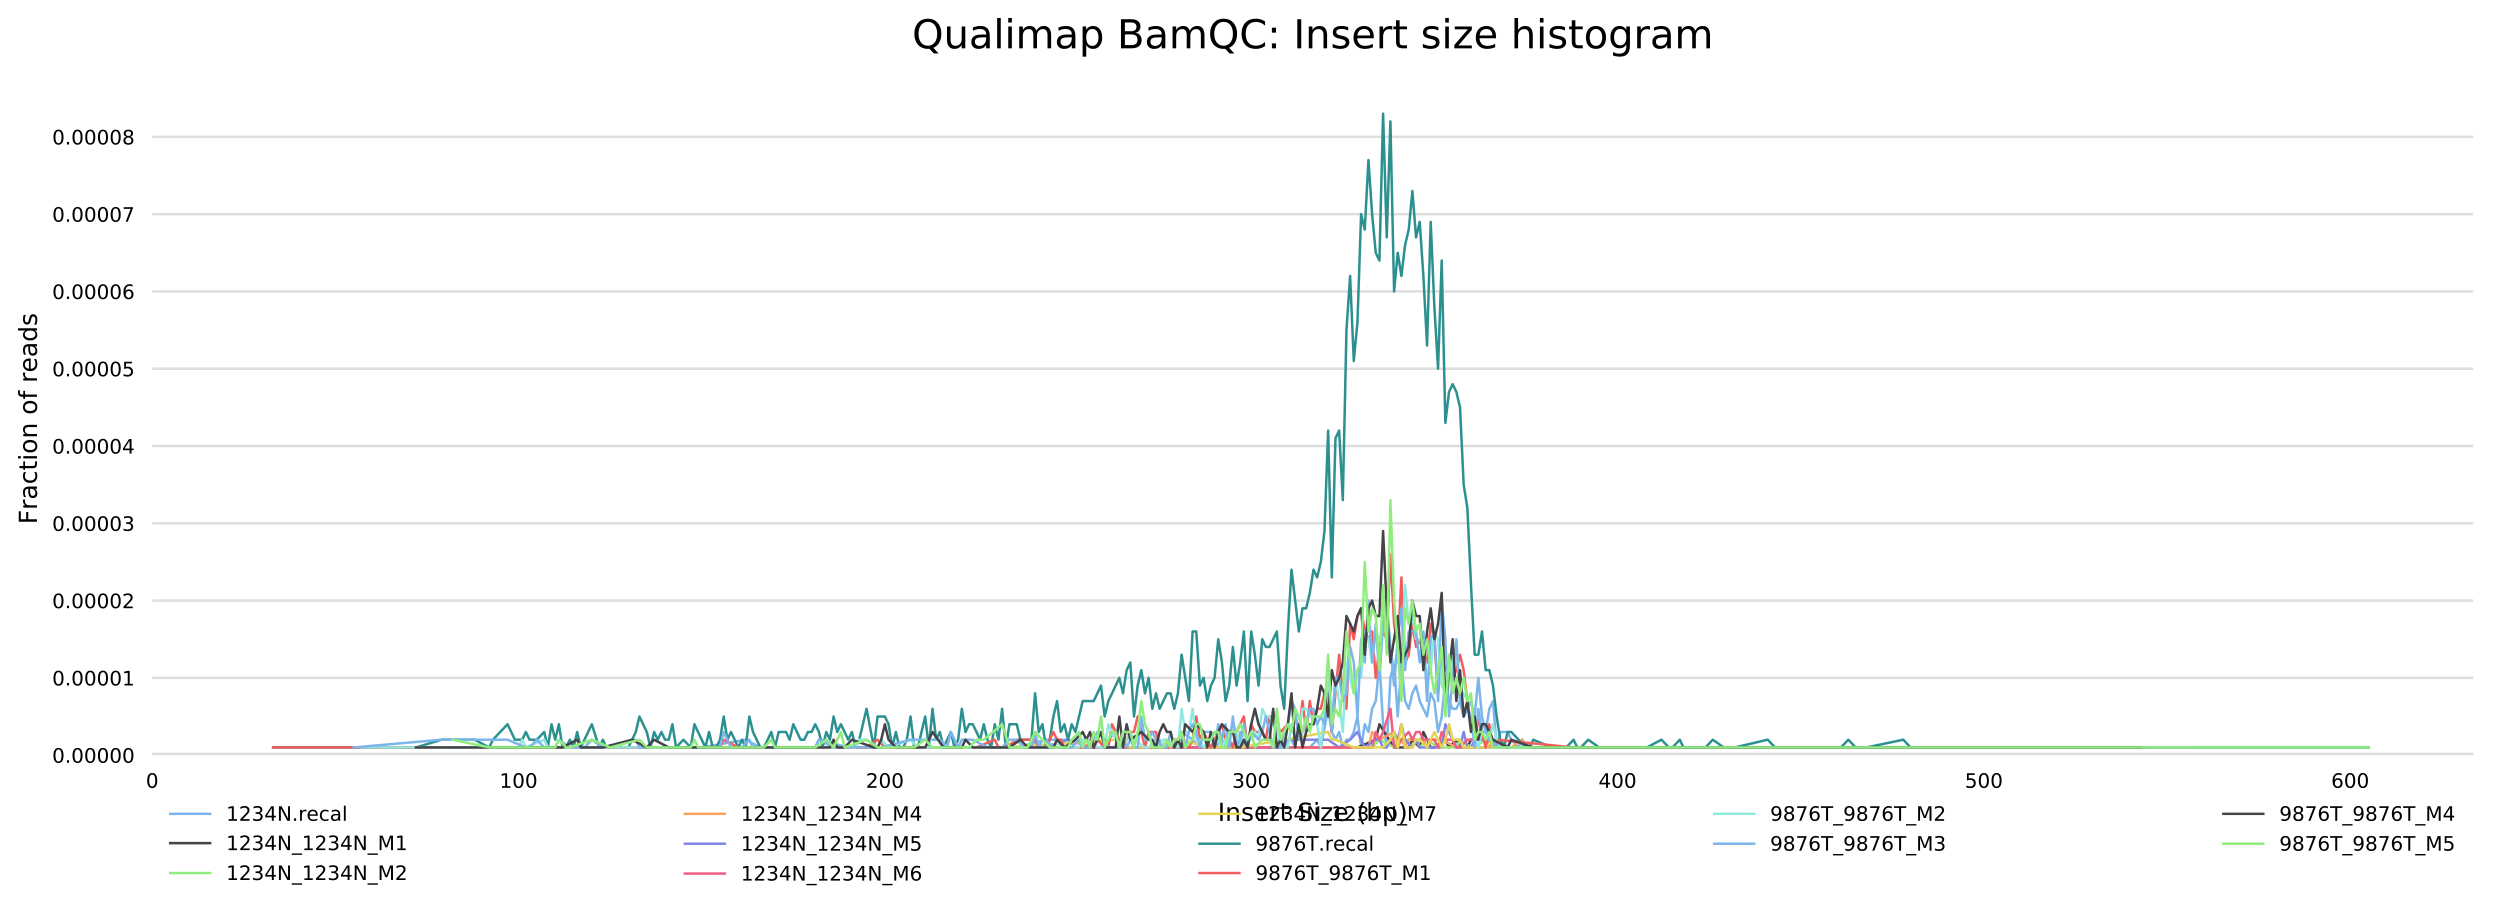 <?xml version="1.0" encoding="utf-8" standalone="no"?>
<!DOCTYPE svg PUBLIC "-//W3C//DTD SVG 1.1//EN"
  "http://www.w3.org/Graphics/SVG/1.1/DTD/svg11.dtd">
<!-- Created with matplotlib (http://matplotlib.org/) -->
<svg height="364.923pt" version="1.1" viewBox="0 0 1001.161 364.923" width="1001.161pt" xmlns="http://www.w3.org/2000/svg" xmlns:xlink="http://www.w3.org/1999/xlink">
 <defs>
  <style type="text/css">
*{stroke-linecap:butt;stroke-linejoin:round;}
  </style>
 </defs>
 <g id="figure_1">
  <g id="patch_1">
   <path d="M 0 364.923 
L 1001.161 364.923 
L 1001.161 0 
L 0 0 
z
" style="fill:#ffffff;"/>
  </g>
  <g id="axes_1">
   <g id="patch_2">
    <path d="M 60.961 302.416 
L 990.461 302.416 
L 990.461 32.836 
L 60.961 32.836 
z
" style="fill:#ffffff;"/>
   </g>
   <g id="matplotlib.axis_1">
    <g id="xtick_1">
     <g id="text_1">
      <!-- 0 -->
      <defs>
       <path d="M 31.781 66.406 
Q 24.172 66.406 20.328 58.906 
Q 16.5 51.422 16.5 36.375 
Q 16.5 21.391 20.328 13.891 
Q 24.172 6.391 31.781 6.391 
Q 39.453 6.391 43.281 13.891 
Q 47.125 21.391 47.125 36.375 
Q 47.125 51.422 43.281 58.906 
Q 39.453 66.406 31.781 66.406 
z
M 31.781 74.219 
Q 44.047 74.219 50.516 64.516 
Q 56.984 54.828 56.984 36.375 
Q 56.984 17.969 50.516 8.266 
Q 44.047 -1.422 31.781 -1.422 
Q 19.531 -1.422 13.062 8.266 
Q 6.594 17.969 6.594 36.375 
Q 6.594 54.828 13.062 64.516 
Q 19.531 74.219 31.781 74.219 
z
" id="DejaVuSans-30"/>
      </defs>
      <g transform="translate(58.416 315.494)scale(0.08 -0.08)">
       <use xlink:href="#DejaVuSans-30"/>
      </g>
     </g>
    </g>
    <g id="xtick_2">
     <g id="text_2">
      <!-- 100 -->
      <defs>
       <path d="M 12.406 8.297 
L 28.516 8.297 
L 28.516 63.922 
L 10.984 60.406 
L 10.984 69.391 
L 28.422 72.906 
L 38.281 72.906 
L 38.281 8.297 
L 54.391 8.297 
L 54.391 0 
L 12.406 0 
z
" id="DejaVuSans-31"/>
      </defs>
      <g transform="translate(200.027 315.494)scale(0.08 -0.08)">
       <use xlink:href="#DejaVuSans-31"/>
       <use x="63.623" xlink:href="#DejaVuSans-30"/>
       <use x="127.246" xlink:href="#DejaVuSans-30"/>
      </g>
     </g>
    </g>
    <g id="xtick_3">
     <g id="text_3">
      <!-- 200 -->
      <defs>
       <path d="M 19.188 8.297 
L 53.609 8.297 
L 53.609 0 
L 7.328 0 
L 7.328 8.297 
Q 12.938 14.109 22.625 23.891 
Q 32.328 33.688 34.812 36.531 
Q 39.547 41.844 41.422 45.531 
Q 43.312 49.219 43.312 52.781 
Q 43.312 58.594 39.234 62.25 
Q 35.156 65.922 28.609 65.922 
Q 23.969 65.922 18.812 64.312 
Q 13.672 62.703 7.812 59.422 
L 7.812 69.391 
Q 13.766 71.781 18.938 73 
Q 24.125 74.219 28.422 74.219 
Q 39.75 74.219 46.484 68.547 
Q 53.219 62.891 53.219 53.422 
Q 53.219 48.922 51.531 44.891 
Q 49.859 40.875 45.406 35.406 
Q 44.188 33.984 37.641 27.219 
Q 31.109 20.453 19.188 8.297 
z
" id="DejaVuSans-32"/>
      </defs>
      <g transform="translate(346.728 315.494)scale(0.08 -0.08)">
       <use xlink:href="#DejaVuSans-32"/>
       <use x="63.623" xlink:href="#DejaVuSans-30"/>
       <use x="127.246" xlink:href="#DejaVuSans-30"/>
      </g>
     </g>
    </g>
    <g id="xtick_4">
     <g id="text_4">
      <!-- 300 -->
      <defs>
       <path d="M 40.578 39.312 
Q 47.656 37.797 51.625 33 
Q 55.609 28.219 55.609 21.188 
Q 55.609 10.406 48.188 4.484 
Q 40.766 -1.422 27.094 -1.422 
Q 22.516 -1.422 17.656 -0.516 
Q 12.797 0.391 7.625 2.203 
L 7.625 11.719 
Q 11.719 9.328 16.594 8.109 
Q 21.484 6.891 26.812 6.891 
Q 36.078 6.891 40.938 10.547 
Q 45.797 14.203 45.797 21.188 
Q 45.797 27.641 41.281 31.266 
Q 36.766 34.906 28.719 34.906 
L 20.219 34.906 
L 20.219 43.016 
L 29.109 43.016 
Q 36.375 43.016 40.234 45.922 
Q 44.094 48.828 44.094 54.297 
Q 44.094 59.906 40.109 62.906 
Q 36.141 65.922 28.719 65.922 
Q 24.656 65.922 20.016 65.031 
Q 15.375 64.156 9.812 62.312 
L 9.812 71.094 
Q 15.438 72.656 20.344 73.438 
Q 25.25 74.219 29.594 74.219 
Q 40.828 74.219 47.359 69.109 
Q 53.906 64.016 53.906 55.328 
Q 53.906 49.266 50.438 45.094 
Q 46.969 40.922 40.578 39.312 
z
" id="DejaVuSans-33"/>
      </defs>
      <g transform="translate(493.43 315.494)scale(0.08 -0.08)">
       <use xlink:href="#DejaVuSans-33"/>
       <use x="63.623" xlink:href="#DejaVuSans-30"/>
       <use x="127.246" xlink:href="#DejaVuSans-30"/>
      </g>
     </g>
    </g>
    <g id="xtick_5">
     <g id="text_5">
      <!-- 400 -->
      <defs>
       <path d="M 37.797 64.312 
L 12.891 25.391 
L 37.797 25.391 
z
M 35.203 72.906 
L 47.609 72.906 
L 47.609 25.391 
L 58.016 25.391 
L 58.016 17.188 
L 47.609 17.188 
L 47.609 0 
L 37.797 0 
L 37.797 17.188 
L 4.891 17.188 
L 4.891 26.703 
z
" id="DejaVuSans-34"/>
      </defs>
      <g transform="translate(640.131 315.494)scale(0.08 -0.08)">
       <use xlink:href="#DejaVuSans-34"/>
       <use x="63.623" xlink:href="#DejaVuSans-30"/>
       <use x="127.246" xlink:href="#DejaVuSans-30"/>
      </g>
     </g>
    </g>
    <g id="xtick_6">
     <g id="text_6">
      <!-- 500 -->
      <defs>
       <path d="M 10.797 72.906 
L 49.516 72.906 
L 49.516 64.594 
L 19.828 64.594 
L 19.828 46.734 
Q 21.969 47.469 24.109 47.828 
Q 26.266 48.188 28.422 48.188 
Q 40.625 48.188 47.75 41.5 
Q 54.891 34.812 54.891 23.391 
Q 54.891 11.625 47.562 5.094 
Q 40.234 -1.422 26.906 -1.422 
Q 22.312 -1.422 17.547 -0.641 
Q 12.797 0.141 7.719 1.703 
L 7.719 11.625 
Q 12.109 9.234 16.797 8.062 
Q 21.484 6.891 26.703 6.891 
Q 35.156 6.891 40.078 11.328 
Q 45.016 15.766 45.016 23.391 
Q 45.016 31 40.078 35.438 
Q 35.156 39.891 26.703 39.891 
Q 22.75 39.891 18.812 39.016 
Q 14.891 38.141 10.797 36.281 
z
" id="DejaVuSans-35"/>
      </defs>
      <g transform="translate(786.833 315.494)scale(0.08 -0.08)">
       <use xlink:href="#DejaVuSans-35"/>
       <use x="63.623" xlink:href="#DejaVuSans-30"/>
       <use x="127.246" xlink:href="#DejaVuSans-30"/>
      </g>
     </g>
    </g>
    <g id="xtick_7">
     <g id="text_7">
      <!-- 600 -->
      <defs>
       <path d="M 33.016 40.375 
Q 26.375 40.375 22.484 35.828 
Q 18.609 31.297 18.609 23.391 
Q 18.609 15.531 22.484 10.953 
Q 26.375 6.391 33.016 6.391 
Q 39.656 6.391 43.531 10.953 
Q 47.406 15.531 47.406 23.391 
Q 47.406 31.297 43.531 35.828 
Q 39.656 40.375 33.016 40.375 
z
M 52.594 71.297 
L 52.594 62.312 
Q 48.875 64.062 45.094 64.984 
Q 41.312 65.922 37.594 65.922 
Q 27.828 65.922 22.672 59.328 
Q 17.531 52.734 16.797 39.406 
Q 19.672 43.656 24.016 45.922 
Q 28.375 48.188 33.594 48.188 
Q 44.578 48.188 50.953 41.516 
Q 57.328 34.859 57.328 23.391 
Q 57.328 12.156 50.688 5.359 
Q 44.047 -1.422 33.016 -1.422 
Q 20.359 -1.422 13.672 8.266 
Q 6.984 17.969 6.984 36.375 
Q 6.984 53.656 15.188 63.938 
Q 23.391 74.219 37.203 74.219 
Q 40.922 74.219 44.703 73.484 
Q 48.484 72.75 52.594 71.297 
z
" id="DejaVuSans-36"/>
      </defs>
      <g transform="translate(933.534 315.494)scale(0.08 -0.08)">
       <use xlink:href="#DejaVuSans-36"/>
       <use x="63.623" xlink:href="#DejaVuSans-30"/>
       <use x="127.246" xlink:href="#DejaVuSans-30"/>
      </g>
     </g>
    </g>
    <g id="text_8">
     <!-- Insert Size (bp) -->
     <defs>
      <path d="M 9.812 72.906 
L 19.672 72.906 
L 19.672 0 
L 9.812 0 
z
" id="DejaVuSans-49"/>
      <path d="M 54.891 33.016 
L 54.891 0 
L 45.906 0 
L 45.906 32.719 
Q 45.906 40.484 42.875 44.328 
Q 39.844 48.188 33.797 48.188 
Q 26.516 48.188 22.312 43.547 
Q 18.109 38.922 18.109 30.906 
L 18.109 0 
L 9.078 0 
L 9.078 54.688 
L 18.109 54.688 
L 18.109 46.188 
Q 21.344 51.125 25.703 53.562 
Q 30.078 56 35.797 56 
Q 45.219 56 50.047 50.172 
Q 54.891 44.344 54.891 33.016 
z
" id="DejaVuSans-6e"/>
      <path d="M 44.281 53.078 
L 44.281 44.578 
Q 40.484 46.531 36.375 47.5 
Q 32.281 48.484 27.875 48.484 
Q 21.188 48.484 17.844 46.438 
Q 14.5 44.391 14.5 40.281 
Q 14.5 37.156 16.891 35.375 
Q 19.281 33.594 26.516 31.984 
L 29.594 31.297 
Q 39.156 29.25 43.188 25.516 
Q 47.219 21.781 47.219 15.094 
Q 47.219 7.469 41.188 3.016 
Q 35.156 -1.422 24.609 -1.422 
Q 20.219 -1.422 15.453 -0.562 
Q 10.688 0.297 5.422 2 
L 5.422 11.281 
Q 10.406 8.688 15.234 7.391 
Q 20.062 6.109 24.812 6.109 
Q 31.156 6.109 34.562 8.281 
Q 37.984 10.453 37.984 14.406 
Q 37.984 18.062 35.516 20.016 
Q 33.062 21.969 24.703 23.781 
L 21.578 24.516 
Q 13.234 26.266 9.516 29.906 
Q 5.812 33.547 5.812 39.891 
Q 5.812 47.609 11.281 51.797 
Q 16.75 56 26.812 56 
Q 31.781 56 36.172 55.266 
Q 40.578 54.547 44.281 53.078 
z
" id="DejaVuSans-73"/>
      <path d="M 56.203 29.594 
L 56.203 25.203 
L 14.891 25.203 
Q 15.484 15.922 20.484 11.062 
Q 25.484 6.203 34.422 6.203 
Q 39.594 6.203 44.453 7.469 
Q 49.312 8.734 54.109 11.281 
L 54.109 2.781 
Q 49.266 0.734 44.188 -0.344 
Q 39.109 -1.422 33.891 -1.422 
Q 20.797 -1.422 13.156 6.188 
Q 5.516 13.812 5.516 26.812 
Q 5.516 40.234 12.766 48.109 
Q 20.016 56 32.328 56 
Q 43.359 56 49.781 48.891 
Q 56.203 41.797 56.203 29.594 
z
M 47.219 32.234 
Q 47.125 39.594 43.094 43.984 
Q 39.062 48.391 32.422 48.391 
Q 24.906 48.391 20.391 44.141 
Q 15.875 39.891 15.188 32.172 
z
" id="DejaVuSans-65"/>
      <path d="M 41.109 46.297 
Q 39.594 47.172 37.812 47.578 
Q 36.031 48 33.891 48 
Q 26.266 48 22.188 43.047 
Q 18.109 38.094 18.109 28.812 
L 18.109 0 
L 9.078 0 
L 9.078 54.688 
L 18.109 54.688 
L 18.109 46.188 
Q 20.953 51.172 25.484 53.578 
Q 30.031 56 36.531 56 
Q 37.453 56 38.578 55.875 
Q 39.703 55.766 41.062 55.516 
z
" id="DejaVuSans-72"/>
      <path d="M 18.312 70.219 
L 18.312 54.688 
L 36.812 54.688 
L 36.812 47.703 
L 18.312 47.703 
L 18.312 18.016 
Q 18.312 11.328 20.141 9.422 
Q 21.969 7.516 27.594 7.516 
L 36.812 7.516 
L 36.812 0 
L 27.594 0 
Q 17.188 0 13.234 3.875 
Q 9.281 7.766 9.281 18.016 
L 9.281 47.703 
L 2.688 47.703 
L 2.688 54.688 
L 9.281 54.688 
L 9.281 70.219 
z
" id="DejaVuSans-74"/>
      <path id="DejaVuSans-20"/>
      <path d="M 53.516 70.516 
L 53.516 60.891 
Q 47.906 63.578 42.922 64.891 
Q 37.938 66.219 33.297 66.219 
Q 25.25 66.219 20.875 63.094 
Q 16.5 59.969 16.5 54.203 
Q 16.5 49.359 19.406 46.891 
Q 22.312 44.438 30.422 42.922 
L 36.375 41.703 
Q 47.406 39.594 52.656 34.297 
Q 57.906 29 57.906 20.125 
Q 57.906 9.516 50.797 4.047 
Q 43.703 -1.422 29.984 -1.422 
Q 24.812 -1.422 18.969 -0.25 
Q 13.141 0.922 6.891 3.219 
L 6.891 13.375 
Q 12.891 10.016 18.656 8.297 
Q 24.422 6.594 29.984 6.594 
Q 38.422 6.594 43.016 9.906 
Q 47.609 13.234 47.609 19.391 
Q 47.609 24.75 44.312 27.781 
Q 41.016 30.812 33.5 32.328 
L 27.484 33.5 
Q 16.453 35.688 11.516 40.375 
Q 6.594 45.062 6.594 53.422 
Q 6.594 63.094 13.406 68.656 
Q 20.219 74.219 32.172 74.219 
Q 37.312 74.219 42.625 73.281 
Q 47.953 72.359 53.516 70.516 
z
" id="DejaVuSans-53"/>
      <path d="M 9.422 54.688 
L 18.406 54.688 
L 18.406 0 
L 9.422 0 
z
M 9.422 75.984 
L 18.406 75.984 
L 18.406 64.594 
L 9.422 64.594 
z
" id="DejaVuSans-69"/>
      <path d="M 5.516 54.688 
L 48.188 54.688 
L 48.188 46.484 
L 14.406 7.172 
L 48.188 7.172 
L 48.188 0 
L 4.297 0 
L 4.297 8.203 
L 38.094 47.516 
L 5.516 47.516 
z
" id="DejaVuSans-7a"/>
      <path d="M 31 75.875 
Q 24.469 64.656 21.281 53.656 
Q 18.109 42.672 18.109 31.391 
Q 18.109 20.125 21.312 9.062 
Q 24.516 -2 31 -13.188 
L 23.188 -13.188 
Q 15.875 -1.703 12.234 9.375 
Q 8.594 20.453 8.594 31.391 
Q 8.594 42.281 12.203 53.312 
Q 15.828 64.359 23.188 75.875 
z
" id="DejaVuSans-28"/>
      <path d="M 48.688 27.297 
Q 48.688 37.203 44.609 42.844 
Q 40.531 48.484 33.406 48.484 
Q 26.266 48.484 22.188 42.844 
Q 18.109 37.203 18.109 27.297 
Q 18.109 17.391 22.188 11.75 
Q 26.266 6.109 33.406 6.109 
Q 40.531 6.109 44.609 11.75 
Q 48.688 17.391 48.688 27.297 
z
M 18.109 46.391 
Q 20.953 51.266 25.266 53.625 
Q 29.594 56 35.594 56 
Q 45.562 56 51.781 48.094 
Q 58.016 40.188 58.016 27.297 
Q 58.016 14.406 51.781 6.484 
Q 45.562 -1.422 35.594 -1.422 
Q 29.594 -1.422 25.266 0.953 
Q 20.953 3.328 18.109 8.203 
L 18.109 0 
L 9.078 0 
L 9.078 75.984 
L 18.109 75.984 
z
" id="DejaVuSans-62"/>
      <path d="M 18.109 8.203 
L 18.109 -20.797 
L 9.078 -20.797 
L 9.078 54.688 
L 18.109 54.688 
L 18.109 46.391 
Q 20.953 51.266 25.266 53.625 
Q 29.594 56 35.594 56 
Q 45.562 56 51.781 48.094 
Q 58.016 40.188 58.016 27.297 
Q 58.016 14.406 51.781 6.484 
Q 45.562 -1.422 35.594 -1.422 
Q 29.594 -1.422 25.266 0.953 
Q 20.953 3.328 18.109 8.203 
z
M 48.688 27.297 
Q 48.688 37.203 44.609 42.844 
Q 40.531 48.484 33.406 48.484 
Q 26.266 48.484 22.188 42.844 
Q 18.109 37.203 18.109 27.297 
Q 18.109 17.391 22.188 11.75 
Q 26.266 6.109 33.406 6.109 
Q 40.531 6.109 44.609 11.75 
Q 48.688 17.391 48.688 27.297 
z
" id="DejaVuSans-70"/>
      <path d="M 8.016 75.875 
L 15.828 75.875 
Q 23.141 64.359 26.781 53.312 
Q 30.422 42.281 30.422 31.391 
Q 30.422 20.453 26.781 9.375 
Q 23.141 -1.703 15.828 -13.188 
L 8.016 -13.188 
Q 14.5 -2 17.703 9.062 
Q 20.906 20.125 20.906 31.391 
Q 20.906 42.672 17.703 53.656 
Q 14.5 64.656 8.016 75.875 
z
" id="DejaVuSans-29"/>
     </defs>
     <g transform="translate(487.678 328.757)scale(0.1 -0.1)">
      <use xlink:href="#DejaVuSans-49"/>
      <use x="29.492" xlink:href="#DejaVuSans-6e"/>
      <use x="92.871" xlink:href="#DejaVuSans-73"/>
      <use x="144.971" xlink:href="#DejaVuSans-65"/>
      <use x="206.494" xlink:href="#DejaVuSans-72"/>
      <use x="247.607" xlink:href="#DejaVuSans-74"/>
      <use x="286.816" xlink:href="#DejaVuSans-20"/>
      <use x="318.604" xlink:href="#DejaVuSans-53"/>
      <use x="382.08" xlink:href="#DejaVuSans-69"/>
      <use x="409.863" xlink:href="#DejaVuSans-7a"/>
      <use x="462.354" xlink:href="#DejaVuSans-65"/>
      <use x="523.877" xlink:href="#DejaVuSans-20"/>
      <use x="555.664" xlink:href="#DejaVuSans-28"/>
      <use x="594.678" xlink:href="#DejaVuSans-62"/>
      <use x="658.154" xlink:href="#DejaVuSans-70"/>
      <use x="721.631" xlink:href="#DejaVuSans-29"/>
     </g>
    </g>
   </g>
   <g id="matplotlib.axis_2">
    <g id="ytick_1">
     <g id="line2d_1">
      <path clip-path="url(#p4167cc5f74)" d="M 60.961 302.416 
L 990.461 302.416 
" style="fill:none;stroke:#dedede;stroke-linecap:square;"/>
     </g>
     <g id="text_9">
      <!-- 0.00000 -->
      <defs>
       <path d="M 10.688 12.406 
L 21 12.406 
L 21 0 
L 10.688 0 
z
" id="DejaVuSans-2e"/>
      </defs>
      <g transform="translate(20.878 305.455)scale(0.08 -0.08)">
       <use xlink:href="#DejaVuSans-30"/>
       <use x="63.623" xlink:href="#DejaVuSans-2e"/>
       <use x="95.41" xlink:href="#DejaVuSans-30"/>
       <use x="159.033" xlink:href="#DejaVuSans-30"/>
       <use x="222.656" xlink:href="#DejaVuSans-30"/>
       <use x="286.279" xlink:href="#DejaVuSans-30"/>
       <use x="349.902" xlink:href="#DejaVuSans-30"/>
      </g>
     </g>
    </g>
    <g id="ytick_2">
     <g id="line2d_2">
      <path clip-path="url(#p4167cc5f74)" d="M 60.961 271.465 
L 990.461 271.465 
" style="fill:none;stroke:#dedede;stroke-linecap:square;"/>
     </g>
     <g id="text_10">
      <!-- 0.00001 -->
      <g transform="translate(20.878 274.504)scale(0.08 -0.08)">
       <use xlink:href="#DejaVuSans-30"/>
       <use x="63.623" xlink:href="#DejaVuSans-2e"/>
       <use x="95.41" xlink:href="#DejaVuSans-30"/>
       <use x="159.033" xlink:href="#DejaVuSans-30"/>
       <use x="222.656" xlink:href="#DejaVuSans-30"/>
       <use x="286.279" xlink:href="#DejaVuSans-30"/>
       <use x="349.902" xlink:href="#DejaVuSans-31"/>
      </g>
     </g>
    </g>
    <g id="ytick_3">
     <g id="line2d_3">
      <path clip-path="url(#p4167cc5f74)" d="M 60.961 240.515 
L 990.461 240.515 
" style="fill:none;stroke:#dedede;stroke-linecap:square;"/>
     </g>
     <g id="text_11">
      <!-- 0.00002 -->
      <g transform="translate(20.878 243.554)scale(0.08 -0.08)">
       <use xlink:href="#DejaVuSans-30"/>
       <use x="63.623" xlink:href="#DejaVuSans-2e"/>
       <use x="95.41" xlink:href="#DejaVuSans-30"/>
       <use x="159.033" xlink:href="#DejaVuSans-30"/>
       <use x="222.656" xlink:href="#DejaVuSans-30"/>
       <use x="286.279" xlink:href="#DejaVuSans-30"/>
       <use x="349.902" xlink:href="#DejaVuSans-32"/>
      </g>
     </g>
    </g>
    <g id="ytick_4">
     <g id="line2d_4">
      <path clip-path="url(#p4167cc5f74)" d="M 60.961 209.564 
L 990.461 209.564 
" style="fill:none;stroke:#dedede;stroke-linecap:square;"/>
     </g>
     <g id="text_12">
      <!-- 0.00003 -->
      <g transform="translate(20.878 212.603)scale(0.08 -0.08)">
       <use xlink:href="#DejaVuSans-30"/>
       <use x="63.623" xlink:href="#DejaVuSans-2e"/>
       <use x="95.41" xlink:href="#DejaVuSans-30"/>
       <use x="159.033" xlink:href="#DejaVuSans-30"/>
       <use x="222.656" xlink:href="#DejaVuSans-30"/>
       <use x="286.279" xlink:href="#DejaVuSans-30"/>
       <use x="349.902" xlink:href="#DejaVuSans-33"/>
      </g>
     </g>
    </g>
    <g id="ytick_5">
     <g id="line2d_5">
      <path clip-path="url(#p4167cc5f74)" d="M 60.961 178.614 
L 990.461 178.614 
" style="fill:none;stroke:#dedede;stroke-linecap:square;"/>
     </g>
     <g id="text_13">
      <!-- 0.00004 -->
      <g transform="translate(20.878 181.653)scale(0.08 -0.08)">
       <use xlink:href="#DejaVuSans-30"/>
       <use x="63.623" xlink:href="#DejaVuSans-2e"/>
       <use x="95.41" xlink:href="#DejaVuSans-30"/>
       <use x="159.033" xlink:href="#DejaVuSans-30"/>
       <use x="222.656" xlink:href="#DejaVuSans-30"/>
       <use x="286.279" xlink:href="#DejaVuSans-30"/>
       <use x="349.902" xlink:href="#DejaVuSans-34"/>
      </g>
     </g>
    </g>
    <g id="ytick_6">
     <g id="line2d_6">
      <path clip-path="url(#p4167cc5f74)" d="M 60.961 147.663 
L 990.461 147.663 
" style="fill:none;stroke:#dedede;stroke-linecap:square;"/>
     </g>
     <g id="text_14">
      <!-- 0.00005 -->
      <g transform="translate(20.878 150.702)scale(0.08 -0.08)">
       <use xlink:href="#DejaVuSans-30"/>
       <use x="63.623" xlink:href="#DejaVuSans-2e"/>
       <use x="95.41" xlink:href="#DejaVuSans-30"/>
       <use x="159.033" xlink:href="#DejaVuSans-30"/>
       <use x="222.656" xlink:href="#DejaVuSans-30"/>
       <use x="286.279" xlink:href="#DejaVuSans-30"/>
       <use x="349.902" xlink:href="#DejaVuSans-35"/>
      </g>
     </g>
    </g>
    <g id="ytick_7">
     <g id="line2d_7">
      <path clip-path="url(#p4167cc5f74)" d="M 60.961 116.712 
L 990.461 116.712 
" style="fill:none;stroke:#dedede;stroke-linecap:square;"/>
     </g>
     <g id="text_15">
      <!-- 0.00006 -->
      <g transform="translate(20.878 119.752)scale(0.08 -0.08)">
       <use xlink:href="#DejaVuSans-30"/>
       <use x="63.623" xlink:href="#DejaVuSans-2e"/>
       <use x="95.41" xlink:href="#DejaVuSans-30"/>
       <use x="159.033" xlink:href="#DejaVuSans-30"/>
       <use x="222.656" xlink:href="#DejaVuSans-30"/>
       <use x="286.279" xlink:href="#DejaVuSans-30"/>
       <use x="349.902" xlink:href="#DejaVuSans-36"/>
      </g>
     </g>
    </g>
    <g id="ytick_8">
     <g id="line2d_8">
      <path clip-path="url(#p4167cc5f74)" d="M 60.961 85.762 
L 990.461 85.762 
" style="fill:none;stroke:#dedede;stroke-linecap:square;"/>
     </g>
     <g id="text_16">
      <!-- 0.00007 -->
      <defs>
       <path d="M 8.203 72.906 
L 55.078 72.906 
L 55.078 68.703 
L 28.609 0 
L 18.312 0 
L 43.219 64.594 
L 8.203 64.594 
z
" id="DejaVuSans-37"/>
      </defs>
      <g transform="translate(20.878 88.801)scale(0.08 -0.08)">
       <use xlink:href="#DejaVuSans-30"/>
       <use x="63.623" xlink:href="#DejaVuSans-2e"/>
       <use x="95.41" xlink:href="#DejaVuSans-30"/>
       <use x="159.033" xlink:href="#DejaVuSans-30"/>
       <use x="222.656" xlink:href="#DejaVuSans-30"/>
       <use x="286.279" xlink:href="#DejaVuSans-30"/>
       <use x="349.902" xlink:href="#DejaVuSans-37"/>
      </g>
     </g>
    </g>
    <g id="ytick_9">
     <g id="line2d_9">
      <path clip-path="url(#p4167cc5f74)" d="M 60.961 54.811 
L 990.461 54.811 
" style="fill:none;stroke:#dedede;stroke-linecap:square;"/>
     </g>
     <g id="text_17">
      <!-- 0.00008 -->
      <defs>
       <path d="M 31.781 34.625 
Q 24.75 34.625 20.719 30.859 
Q 16.703 27.094 16.703 20.516 
Q 16.703 13.922 20.719 10.156 
Q 24.75 6.391 31.781 6.391 
Q 38.812 6.391 42.859 10.172 
Q 46.922 13.969 46.922 20.516 
Q 46.922 27.094 42.891 30.859 
Q 38.875 34.625 31.781 34.625 
z
M 21.922 38.812 
Q 15.578 40.375 12.031 44.719 
Q 8.5 49.078 8.5 55.328 
Q 8.5 64.062 14.719 69.141 
Q 20.953 74.219 31.781 74.219 
Q 42.672 74.219 48.875 69.141 
Q 55.078 64.062 55.078 55.328 
Q 55.078 49.078 51.531 44.719 
Q 48 40.375 41.703 38.812 
Q 48.828 37.156 52.797 32.312 
Q 56.781 27.484 56.781 20.516 
Q 56.781 9.906 50.312 4.234 
Q 43.844 -1.422 31.781 -1.422 
Q 19.734 -1.422 13.25 4.234 
Q 6.781 9.906 6.781 20.516 
Q 6.781 27.484 10.781 32.312 
Q 14.797 37.156 21.922 38.812 
z
M 18.312 54.391 
Q 18.312 48.734 21.844 45.562 
Q 25.391 42.391 31.781 42.391 
Q 38.141 42.391 41.719 45.562 
Q 45.312 48.734 45.312 54.391 
Q 45.312 60.062 41.719 63.234 
Q 38.141 66.406 31.781 66.406 
Q 25.391 66.406 21.844 63.234 
Q 18.312 60.062 18.312 54.391 
z
" id="DejaVuSans-38"/>
      </defs>
      <g transform="translate(20.878 57.851)scale(0.08 -0.08)">
       <use xlink:href="#DejaVuSans-30"/>
       <use x="63.623" xlink:href="#DejaVuSans-2e"/>
       <use x="95.41" xlink:href="#DejaVuSans-30"/>
       <use x="159.033" xlink:href="#DejaVuSans-30"/>
       <use x="222.656" xlink:href="#DejaVuSans-30"/>
       <use x="286.279" xlink:href="#DejaVuSans-30"/>
       <use x="349.902" xlink:href="#DejaVuSans-38"/>
      </g>
     </g>
    </g>
    <g id="text_18">
     <!-- Fraction of reads -->
     <defs>
      <path d="M 9.812 72.906 
L 51.703 72.906 
L 51.703 64.594 
L 19.672 64.594 
L 19.672 43.109 
L 48.578 43.109 
L 48.578 34.812 
L 19.672 34.812 
L 19.672 0 
L 9.812 0 
z
" id="DejaVuSans-46"/>
      <path d="M 34.281 27.484 
Q 23.391 27.484 19.188 25 
Q 14.984 22.516 14.984 16.5 
Q 14.984 11.719 18.141 8.906 
Q 21.297 6.109 26.703 6.109 
Q 34.188 6.109 38.703 11.406 
Q 43.219 16.703 43.219 25.484 
L 43.219 27.484 
z
M 52.203 31.203 
L 52.203 0 
L 43.219 0 
L 43.219 8.297 
Q 40.141 3.328 35.547 0.953 
Q 30.953 -1.422 24.312 -1.422 
Q 15.922 -1.422 10.953 3.297 
Q 6 8.016 6 15.922 
Q 6 25.141 12.172 29.828 
Q 18.359 34.516 30.609 34.516 
L 43.219 34.516 
L 43.219 35.406 
Q 43.219 41.609 39.141 45 
Q 35.062 48.391 27.688 48.391 
Q 23 48.391 18.547 47.266 
Q 14.109 46.141 10.016 43.891 
L 10.016 52.203 
Q 14.938 54.109 19.578 55.047 
Q 24.219 56 28.609 56 
Q 40.484 56 46.344 49.844 
Q 52.203 43.703 52.203 31.203 
z
" id="DejaVuSans-61"/>
      <path d="M 48.781 52.594 
L 48.781 44.188 
Q 44.969 46.297 41.141 47.344 
Q 37.312 48.391 33.406 48.391 
Q 24.656 48.391 19.812 42.844 
Q 14.984 37.312 14.984 27.297 
Q 14.984 17.281 19.812 11.734 
Q 24.656 6.203 33.406 6.203 
Q 37.312 6.203 41.141 7.25 
Q 44.969 8.297 48.781 10.406 
L 48.781 2.094 
Q 45.016 0.344 40.984 -0.531 
Q 36.969 -1.422 32.422 -1.422 
Q 20.062 -1.422 12.781 6.344 
Q 5.516 14.109 5.516 27.297 
Q 5.516 40.672 12.859 48.328 
Q 20.219 56 33.016 56 
Q 37.156 56 41.109 55.141 
Q 45.062 54.297 48.781 52.594 
z
" id="DejaVuSans-63"/>
      <path d="M 30.609 48.391 
Q 23.391 48.391 19.188 42.75 
Q 14.984 37.109 14.984 27.297 
Q 14.984 17.484 19.156 11.844 
Q 23.344 6.203 30.609 6.203 
Q 37.797 6.203 41.984 11.859 
Q 46.188 17.531 46.188 27.297 
Q 46.188 37.016 41.984 42.703 
Q 37.797 48.391 30.609 48.391 
z
M 30.609 56 
Q 42.328 56 49.016 48.375 
Q 55.719 40.766 55.719 27.297 
Q 55.719 13.875 49.016 6.219 
Q 42.328 -1.422 30.609 -1.422 
Q 18.844 -1.422 12.172 6.219 
Q 5.516 13.875 5.516 27.297 
Q 5.516 40.766 12.172 48.375 
Q 18.844 56 30.609 56 
z
" id="DejaVuSans-6f"/>
      <path d="M 37.109 75.984 
L 37.109 68.5 
L 28.516 68.5 
Q 23.688 68.5 21.797 66.547 
Q 19.922 64.594 19.922 59.516 
L 19.922 54.688 
L 34.719 54.688 
L 34.719 47.703 
L 19.922 47.703 
L 19.922 0 
L 10.891 0 
L 10.891 47.703 
L 2.297 47.703 
L 2.297 54.688 
L 10.891 54.688 
L 10.891 58.5 
Q 10.891 67.625 15.141 71.797 
Q 19.391 75.984 28.609 75.984 
z
" id="DejaVuSans-66"/>
      <path d="M 45.406 46.391 
L 45.406 75.984 
L 54.391 75.984 
L 54.391 0 
L 45.406 0 
L 45.406 8.203 
Q 42.578 3.328 38.25 0.953 
Q 33.938 -1.422 27.875 -1.422 
Q 17.969 -1.422 11.734 6.484 
Q 5.516 14.406 5.516 27.297 
Q 5.516 40.188 11.734 48.094 
Q 17.969 56 27.875 56 
Q 33.938 56 38.25 53.625 
Q 42.578 51.266 45.406 46.391 
z
M 14.797 27.297 
Q 14.797 17.391 18.875 11.75 
Q 22.953 6.109 30.078 6.109 
Q 37.203 6.109 41.297 11.75 
Q 45.406 17.391 45.406 27.297 
Q 45.406 37.203 41.297 42.844 
Q 37.203 48.484 30.078 48.484 
Q 22.953 48.484 18.875 42.844 
Q 14.797 37.203 14.797 27.297 
z
" id="DejaVuSans-64"/>
     </defs>
     <g transform="translate(14.798 209.914)rotate(-90)scale(0.1 -0.1)">
      <use xlink:href="#DejaVuSans-46"/>
      <use x="57.41" xlink:href="#DejaVuSans-72"/>
      <use x="98.523" xlink:href="#DejaVuSans-61"/>
      <use x="159.803" xlink:href="#DejaVuSans-63"/>
      <use x="214.783" xlink:href="#DejaVuSans-74"/>
      <use x="253.992" xlink:href="#DejaVuSans-69"/>
      <use x="281.775" xlink:href="#DejaVuSans-6f"/>
      <use x="342.957" xlink:href="#DejaVuSans-6e"/>
      <use x="406.336" xlink:href="#DejaVuSans-20"/>
      <use x="438.123" xlink:href="#DejaVuSans-6f"/>
      <use x="499.305" xlink:href="#DejaVuSans-66"/>
      <use x="534.51" xlink:href="#DejaVuSans-20"/>
      <use x="566.297" xlink:href="#DejaVuSans-72"/>
      <use x="607.379" xlink:href="#DejaVuSans-65"/>
      <use x="668.902" xlink:href="#DejaVuSans-61"/>
      <use x="730.182" xlink:href="#DejaVuSans-64"/>
      <use x="793.658" xlink:href="#DejaVuSans-73"/>
     </g>
    </g>
   </g>
   <g id="line2d_10">
    <path clip-path="url(#p4167cc5f74)" d="M 157.784 299.321 
L 281.013 299.321 
L 298.617 296.226 
L 304.485 299.321 
L 326.49 299.321 
L 327.957 296.226 
L 339.693 299.321 
L 407.176 299.321 
L 418.912 296.226 
L 427.714 296.226 
L 430.648 299.321 
L 440.917 299.321 
L 446.785 293.13 
L 448.252 299.321 
L 461.455 299.321 
L 464.389 296.226 
L 465.856 299.321 
L 470.257 299.321 
L 473.192 293.13 
L 477.593 296.226 
L 480.527 299.321 
L 486.395 299.321 
L 489.329 296.226 
L 490.796 299.321 
L 495.197 299.321 
L 496.664 293.13 
L 498.131 299.321 
L 508.4 299.321 
L 512.801 296.226 
L 514.268 299.321 
L 515.735 296.226 
L 517.202 296.226 
L 518.669 299.321 
L 524.537 299.321 
L 527.471 296.226 
L 528.938 299.321 
L 531.872 283.845 
L 533.339 293.13 
L 534.806 296.226 
L 536.273 293.13 
L 537.74 299.321 
L 539.207 296.226 
L 540.674 296.226 
L 542.141 293.13 
L 543.608 286.94 
L 545.075 299.321 
L 546.542 290.035 
L 548.009 293.13 
L 549.476 283.845 
L 550.943 280.75 
L 552.41 265.275 
L 553.877 290.035 
L 555.344 299.321 
L 556.811 271.465 
L 558.278 265.275 
L 559.745 286.94 
L 561.212 265.275 
L 562.679 280.75 
L 564.146 283.845 
L 565.613 277.655 
L 567.08 274.56 
L 568.547 280.75 
L 571.481 286.94 
L 572.948 277.655 
L 574.415 280.75 
L 575.883 293.13 
L 577.35 286.94 
L 578.817 271.465 
L 580.284 280.75 
L 581.751 283.845 
L 583.218 283.845 
L 584.685 280.75 
L 586.152 286.94 
L 589.086 280.75 
L 590.553 286.94 
L 592.02 271.465 
L 593.487 286.94 
L 594.954 293.13 
L 596.421 283.845 
L 597.888 280.75 
L 599.355 299.321 
L 600.822 293.13 
L 603.756 293.13 
L 605.223 296.226 
L 608.157 299.321 
L 609.624 296.226 
L 611.091 299.321 
L 810.605 299.321 
L 810.605 299.321 
" style="fill:none;stroke:#7cb5ec;stroke-linecap:square;"/>
   </g>
   <g id="line2d_11">
    <path clip-path="url(#p4167cc5f74)" d="M 273.678 299.321 
L 377.836 299.321 
L 395.44 299.321 
L 448.252 299.321 
L 461.455 299.321 
L 470.257 299.321 
L 471.725 299.321 
L 515.735 299.321 
L 518.669 299.321 
L 520.136 299.321 
L 524.537 299.321 
L 528.938 299.321 
L 533.339 299.321 
L 536.273 299.321 
L 539.207 299.321 
L 543.608 299.321 
L 550.943 296.226 
L 552.41 290.035 
L 558.278 299.321 
L 559.745 299.321 
L 562.679 299.321 
L 564.146 299.321 
L 565.613 296.226 
L 568.547 299.321 
L 570.014 293.13 
L 572.948 299.321 
L 574.415 299.321 
L 578.817 296.226 
L 580.284 299.321 
L 583.218 296.226 
L 584.685 299.321 
L 587.619 299.321 
L 589.086 296.226 
L 592.02 296.226 
L 593.487 296.226 
L 596.421 296.226 
L 602.289 299.321 
L 603.756 299.321 
L 647.766 299.321 
L 800.336 299.321 
" style="fill:none;stroke:#434348;stroke-linecap:square;"/>
   </g>
   <g id="line2d_12">
    <path clip-path="url(#p4167cc5f74)" d="M 157.784 299.321 
L 464.389 299.321 
L 537.74 299.321 
L 545.075 299.321 
L 546.542 299.321 
L 549.476 299.321 
L 552.41 296.226 
L 558.278 299.321 
L 561.212 296.226 
L 562.679 296.226 
L 567.08 296.226 
L 568.547 299.321 
L 571.481 296.226 
L 575.883 299.321 
L 583.218 299.321 
L 584.685 296.226 
L 589.086 299.321 
L 590.553 299.321 
L 594.954 296.226 
L 596.421 299.321 
L 597.888 299.321 
L 600.822 299.321 
L 608.157 299.321 
" style="fill:none;stroke:#90ed7d;stroke-linecap:square;"/>
   </g>
   <g id="line2d_13">
    <path clip-path="url(#p4167cc5f74)" d="M 219.398 299.321 
L 232.601 299.321 
L 251.672 299.321 
L 276.612 299.321 
L 281.013 299.321 
L 298.617 299.321 
L 305.952 299.321 
L 325.023 299.321 
L 327.957 299.321 
L 373.435 299.321 
L 405.709 299.321 
L 430.648 299.321 
L 439.45 299.321 
L 454.12 299.321 
L 465.856 299.321 
L 471.725 299.321 
L 473.192 299.321 
L 484.928 299.321 
L 489.329 299.321 
L 493.73 299.321 
L 495.197 299.321 
L 502.532 299.321 
L 503.999 299.321 
L 523.07 299.321 
L 527.471 299.321 
L 531.872 299.321 
L 539.207 299.321 
L 542.141 299.321 
L 548.009 299.321 
L 549.476 293.13 
L 552.41 296.226 
L 558.278 293.13 
L 559.745 299.321 
L 561.212 296.226 
L 562.679 299.321 
L 564.146 296.226 
L 565.613 296.226 
L 570.014 296.226 
L 571.481 299.321 
L 572.948 296.226 
L 577.35 296.226 
L 583.218 299.321 
L 586.152 299.321 
L 587.619 299.321 
L 592.02 299.321 
L 593.487 299.321 
L 596.421 299.321 
L 597.888 296.226 
L 602.289 299.321 
L 605.223 299.321 
L 609.624 296.226 
" style="fill:none;stroke:#f7a35c;stroke-linecap:square;"/>
   </g>
   <g id="line2d_14">
    <path clip-path="url(#p4167cc5f74)" d="M 178.322 299.321 
L 217.931 299.321 
L 242.87 299.321 
L 304.485 299.321 
L 326.49 299.321 
L 327.957 299.321 
L 339.693 299.321 
L 347.028 299.321 
L 355.83 299.321 
L 407.176 299.321 
L 418.912 299.321 
L 427.714 296.226 
L 436.516 299.321 
L 440.917 299.321 
L 446.785 299.321 
L 458.521 299.321 
L 477.593 299.321 
L 481.994 299.321 
L 490.796 299.321 
L 496.664 296.226 
L 501.065 299.321 
L 508.4 299.321 
L 512.801 299.321 
L 515.735 296.226 
L 517.202 296.226 
L 531.872 296.226 
L 536.273 299.321 
L 540.674 296.226 
L 543.608 293.13 
L 546.542 299.321 
L 550.943 296.226 
L 552.41 296.226 
L 553.877 299.321 
L 555.344 299.321 
L 556.811 296.226 
L 558.278 293.13 
L 559.745 296.226 
L 561.212 290.035 
L 562.679 296.226 
L 565.613 299.321 
L 567.08 296.226 
L 568.547 299.321 
L 571.481 299.321 
L 572.948 299.321 
L 574.415 299.321 
L 575.883 299.321 
L 577.35 299.321 
L 578.817 290.035 
L 581.751 296.226 
L 583.218 299.321 
L 584.685 299.321 
L 586.152 293.13 
L 587.619 299.321 
L 589.086 299.321 
L 590.553 296.226 
L 592.02 299.321 
L 594.954 299.321 
L 596.421 296.226 
L 597.888 296.226 
L 599.355 299.321 
L 600.822 296.226 
L 603.756 299.321 
L 615.492 299.321 
" style="fill:none;stroke:#8085e9;stroke-linecap:square;"/>
   </g>
   <g id="line2d_15">
    <path clip-path="url(#p4167cc5f74)" d="M 216.464 299.321 
L 241.403 299.321 
L 253.139 299.321 
L 260.475 299.321 
L 298.617 299.321 
L 322.089 299.321 
L 370.501 299.321 
L 380.77 299.321 
L 396.907 299.321 
L 418.912 299.321 
L 446.785 299.321 
L 455.587 299.321 
L 464.389 299.321 
L 477.593 299.321 
L 480.527 299.321 
L 498.131 299.321 
L 499.598 299.321 
L 512.801 299.321 
L 514.268 299.321 
L 521.603 299.321 
L 527.471 299.321 
L 536.273 299.321 
L 542.141 299.321 
L 543.608 299.321 
L 546.542 299.321 
L 548.009 299.321 
L 549.476 299.321 
L 550.943 293.13 
L 552.41 296.226 
L 553.877 293.13 
L 556.811 283.845 
L 558.278 299.321 
L 564.146 293.13 
L 565.613 296.226 
L 567.08 293.13 
L 568.547 293.13 
L 570.014 296.226 
L 572.948 296.226 
L 574.415 296.226 
L 575.883 299.321 
L 577.35 293.13 
L 578.817 296.226 
L 580.284 296.226 
L 581.751 296.226 
L 583.218 299.321 
L 584.685 299.321 
L 587.619 296.226 
L 589.086 296.226 
L 590.553 296.226 
L 592.02 286.94 
L 593.487 296.226 
L 602.289 299.321 
L 605.223 299.321 
" style="fill:none;stroke:#f15c80;stroke-linecap:square;"/>
   </g>
   <g id="line2d_16">
    <path clip-path="url(#p4167cc5f74)" d="M 341.16 299.321 
L 402.775 299.321 
L 446.785 296.226 
L 452.653 299.321 
L 459.988 299.321 
L 473.192 296.226 
L 483.461 299.321 
L 486.395 299.321 
L 489.329 299.321 
L 496.664 299.321 
L 531.872 293.13 
L 533.339 296.226 
L 534.806 296.226 
L 542.141 299.321 
L 546.542 299.321 
L 548.009 299.321 
L 549.476 299.321 
L 553.877 299.321 
L 556.811 296.226 
L 558.278 293.13 
L 559.745 299.321 
L 561.212 290.035 
L 562.679 299.321 
L 564.146 299.321 
L 565.613 299.321 
L 567.08 296.226 
L 568.547 296.226 
L 571.481 299.321 
L 572.948 296.226 
L 574.415 293.13 
L 577.35 299.321 
L 578.817 296.226 
L 580.284 290.035 
L 581.751 296.226 
L 584.685 296.226 
L 586.152 299.321 
L 587.619 299.321 
L 589.086 299.321 
L 590.553 299.321 
L 592.02 299.321 
L 593.487 299.321 
L 594.954 299.321 
L 597.888 296.226 
L 603.756 299.321 
L 611.091 299.321 
L 713.782 299.321 
L 810.605 299.321 
" style="fill:none;stroke:#e4d354;stroke-linecap:square;"/>
   </g>
   <g id="line2d_17">
    <path clip-path="url(#p4167cc5f74)" d="M 109.372 299.321 
L 166.586 299.321 
L 176.855 296.226 
L 190.058 296.226 
L 195.926 299.321 
L 197.393 296.226 
L 203.261 290.035 
L 206.195 296.226 
L 209.129 296.226 
L 210.596 293.13 
L 212.063 296.226 
L 214.997 296.226 
L 217.931 293.13 
L 219.398 299.321 
L 220.865 290.035 
L 222.332 296.226 
L 223.799 290.035 
L 225.266 299.321 
L 226.733 299.321 
L 228.2 296.226 
L 229.667 299.321 
L 231.134 293.13 
L 232.601 299.321 
L 237.002 290.035 
L 239.936 299.321 
L 241.403 296.226 
L 242.87 299.321 
L 251.672 299.321 
L 254.606 293.13 
L 256.073 286.94 
L 259.007 293.13 
L 260.475 299.321 
L 261.942 293.13 
L 263.409 296.226 
L 264.876 293.13 
L 266.343 296.226 
L 267.81 296.226 
L 269.277 290.035 
L 270.744 299.321 
L 273.678 296.226 
L 276.612 299.321 
L 278.079 290.035 
L 282.48 299.321 
L 283.947 293.13 
L 285.414 299.321 
L 286.881 299.321 
L 288.348 296.226 
L 289.815 286.94 
L 291.282 296.226 
L 292.749 293.13 
L 295.683 299.321 
L 297.15 296.226 
L 298.617 299.321 
L 300.084 286.94 
L 301.551 293.13 
L 304.485 299.321 
L 305.952 299.321 
L 308.886 293.13 
L 310.353 299.321 
L 311.82 293.13 
L 314.754 293.13 
L 316.221 296.226 
L 317.688 290.035 
L 320.622 296.226 
L 322.089 296.226 
L 323.556 293.13 
L 325.023 293.13 
L 326.49 290.035 
L 327.957 293.13 
L 329.424 299.321 
L 330.891 293.13 
L 332.358 296.226 
L 333.825 286.94 
L 335.292 293.13 
L 336.759 290.035 
L 339.693 296.226 
L 341.16 293.13 
L 342.627 299.321 
L 344.094 296.226 
L 347.028 283.845 
L 349.962 299.321 
L 351.429 286.94 
L 354.363 286.94 
L 355.83 290.035 
L 357.297 299.321 
L 358.764 293.13 
L 360.231 299.321 
L 361.698 299.321 
L 363.165 296.226 
L 364.632 286.94 
L 366.1 299.321 
L 367.567 299.321 
L 370.501 286.94 
L 371.968 299.321 
L 373.435 283.845 
L 374.902 296.226 
L 376.369 293.13 
L 377.836 299.321 
L 380.77 293.13 
L 382.237 299.321 
L 383.704 296.226 
L 385.171 283.845 
L 386.638 293.13 
L 388.105 290.035 
L 389.572 290.035 
L 392.506 296.226 
L 393.973 290.035 
L 395.44 296.226 
L 396.907 299.321 
L 398.374 290.035 
L 399.841 296.226 
L 401.308 283.845 
L 402.775 299.321 
L 404.242 290.035 
L 407.176 290.035 
L 408.643 296.226 
L 413.044 296.226 
L 414.511 277.655 
L 415.978 293.13 
L 417.445 290.035 
L 418.912 299.321 
L 420.379 296.226 
L 421.846 286.94 
L 423.313 280.75 
L 424.78 293.13 
L 426.247 290.035 
L 427.714 296.226 
L 429.181 290.035 
L 430.648 293.13 
L 433.582 280.75 
L 437.983 280.75 
L 440.917 274.56 
L 442.384 286.94 
L 443.851 280.75 
L 448.252 271.465 
L 449.719 277.655 
L 451.186 268.37 
L 452.653 265.275 
L 454.12 286.94 
L 455.587 274.56 
L 457.054 268.37 
L 458.521 277.655 
L 459.988 271.465 
L 461.455 283.845 
L 462.922 277.655 
L 464.389 283.845 
L 467.323 277.655 
L 468.79 277.655 
L 470.257 283.845 
L 471.725 277.655 
L 473.192 262.18 
L 476.126 280.75 
L 477.593 252.895 
L 479.06 252.895 
L 480.527 274.56 
L 481.994 271.465 
L 483.461 280.75 
L 484.928 274.56 
L 486.395 271.465 
L 487.862 255.99 
L 489.329 265.275 
L 490.796 280.75 
L 492.263 274.56 
L 493.73 259.085 
L 495.197 274.56 
L 496.664 265.275 
L 498.131 252.895 
L 499.598 280.75 
L 501.065 252.895 
L 502.532 262.18 
L 503.999 274.56 
L 505.466 255.99 
L 506.933 259.085 
L 508.4 259.085 
L 511.334 252.895 
L 512.801 274.56 
L 514.268 283.845 
L 515.735 252.895 
L 517.202 228.134 
L 520.136 252.895 
L 521.603 243.61 
L 523.07 243.61 
L 524.537 237.42 
L 526.004 228.134 
L 527.471 231.229 
L 528.938 225.039 
L 530.405 212.659 
L 531.872 172.423 
L 533.339 231.229 
L 534.806 175.518 
L 536.273 172.423 
L 537.74 200.279 
L 539.207 132.188 
L 540.674 110.522 
L 542.141 144.568 
L 543.608 129.093 
L 545.075 85.762 
L 546.542 91.952 
L 548.009 64.097 
L 549.476 85.762 
L 550.943 101.237 
L 552.41 104.332 
L 553.877 45.526 
L 555.344 95.047 
L 556.811 48.621 
L 558.278 116.712 
L 559.745 101.237 
L 561.212 110.522 
L 562.679 98.142 
L 564.146 91.952 
L 565.613 76.477 
L 567.08 95.047 
L 568.547 88.857 
L 570.014 110.522 
L 571.481 138.378 
L 572.948 88.857 
L 574.415 122.903 
L 575.883 147.663 
L 577.35 104.332 
L 578.817 169.328 
L 580.284 156.948 
L 581.751 153.853 
L 583.218 156.948 
L 584.685 163.138 
L 586.152 194.089 
L 587.619 203.374 
L 589.086 234.324 
L 590.553 262.18 
L 592.02 262.18 
L 593.487 252.895 
L 594.954 268.37 
L 596.421 268.37 
L 597.888 274.56 
L 599.355 286.94 
L 600.822 296.226 
L 602.289 299.321 
L 603.756 293.13 
L 605.223 293.13 
L 611.091 299.321 
L 612.558 299.321 
L 614.025 296.226 
L 621.36 299.321 
L 627.228 299.321 
L 630.162 296.226 
L 631.629 299.321 
L 633.096 299.321 
L 636.03 296.226 
L 640.431 299.321 
L 659.502 299.321 
L 665.37 296.226 
L 668.304 299.321 
L 669.771 299.321 
L 672.705 296.226 
L 674.172 299.321 
L 682.975 299.321 
L 685.909 296.226 
L 690.31 299.321 
L 694.711 299.321 
L 707.914 296.226 
L 710.848 299.321 
L 737.254 299.321 
L 740.188 296.226 
L 743.122 299.321 
L 747.523 299.321 
L 762.193 296.226 
L 765.127 299.321 
L 948.504 299.321 
L 948.504 299.321 
" style="fill:none;stroke:#2b908f;stroke-linecap:square;"/>
   </g>
   <g id="line2d_18">
    <path clip-path="url(#p4167cc5f74)" d="M 109.372 299.321 
L 288.348 299.321 
L 289.815 296.226 
L 295.683 299.321 
L 347.028 299.321 
L 351.429 296.226 
L 354.363 299.321 
L 391.039 299.321 
L 398.374 296.226 
L 399.841 299.321 
L 402.775 299.321 
L 407.176 296.226 
L 414.511 296.226 
L 415.978 299.321 
L 418.912 299.321 
L 421.846 293.13 
L 423.313 296.226 
L 424.78 296.226 
L 426.247 299.321 
L 435.049 299.321 
L 436.516 296.226 
L 437.983 299.321 
L 439.45 296.226 
L 442.384 299.321 
L 443.851 299.321 
L 445.318 290.035 
L 449.719 299.321 
L 452.653 293.13 
L 454.12 293.13 
L 455.587 286.94 
L 458.521 299.321 
L 459.988 293.13 
L 462.922 293.13 
L 464.389 299.321 
L 468.79 299.321 
L 470.257 296.226 
L 471.725 296.226 
L 473.192 293.13 
L 474.659 299.321 
L 476.126 299.321 
L 477.593 296.226 
L 479.06 286.94 
L 480.527 296.226 
L 481.994 293.13 
L 484.928 299.321 
L 489.329 290.035 
L 490.796 296.226 
L 492.263 296.226 
L 493.73 299.321 
L 495.197 293.13 
L 498.131 286.94 
L 499.598 299.321 
L 501.065 290.035 
L 502.532 293.13 
L 505.466 293.13 
L 506.933 296.226 
L 508.4 286.94 
L 509.867 286.94 
L 512.801 293.13 
L 515.735 290.035 
L 517.202 293.13 
L 518.669 286.94 
L 520.136 293.13 
L 521.603 280.75 
L 523.07 293.13 
L 524.537 280.75 
L 526.004 290.035 
L 527.471 283.845 
L 528.938 283.845 
L 530.405 277.655 
L 531.872 274.56 
L 533.339 293.13 
L 536.273 262.18 
L 537.74 277.655 
L 539.207 283.845 
L 540.674 249.8 
L 542.141 255.99 
L 543.608 246.705 
L 545.075 243.61 
L 546.542 252.895 
L 548.009 255.99 
L 549.476 252.895 
L 550.943 271.465 
L 552.41 259.085 
L 553.877 252.895 
L 555.344 255.99 
L 556.811 221.944 
L 558.278 249.8 
L 559.745 259.085 
L 561.212 231.229 
L 562.679 265.275 
L 564.146 262.18 
L 565.613 249.8 
L 567.08 259.085 
L 568.547 255.99 
L 570.014 262.18 
L 571.481 265.275 
L 572.948 249.8 
L 574.415 255.99 
L 575.883 277.655 
L 577.35 262.18 
L 578.817 268.37 
L 580.284 265.275 
L 581.751 271.465 
L 583.218 268.37 
L 584.685 262.18 
L 586.152 268.37 
L 587.619 280.75 
L 589.086 290.035 
L 590.553 290.035 
L 592.02 296.226 
L 593.487 293.13 
L 594.954 299.321 
L 596.421 290.035 
L 597.888 299.321 
L 599.355 296.226 
L 630.162 299.321 
L 860.483 299.321 
L 860.483 299.321 
" style="fill:none;stroke:#f45b5b;stroke-linecap:square;"/>
   </g>
   <g id="line2d_19">
    <path clip-path="url(#p4167cc5f74)" d="M 144.58 299.321 
L 207.662 299.321 
L 209.129 296.226 
L 210.596 299.321 
L 217.931 296.226 
L 219.398 299.321 
L 342.627 299.321 
L 344.094 296.226 
L 347.028 296.226 
L 351.429 299.321 
L 352.896 296.226 
L 355.83 299.321 
L 364.632 296.226 
L 367.567 299.321 
L 421.846 299.321 
L 423.313 296.226 
L 424.78 299.321 
L 432.115 299.321 
L 433.582 296.226 
L 435.049 296.226 
L 439.45 299.321 
L 442.384 299.321 
L 443.851 290.035 
L 448.252 299.321 
L 449.719 299.321 
L 452.653 293.13 
L 454.12 296.226 
L 458.521 299.321 
L 459.988 299.321 
L 462.922 296.226 
L 464.389 299.321 
L 465.856 296.226 
L 467.323 296.226 
L 471.725 299.321 
L 473.192 283.845 
L 474.659 293.13 
L 476.126 293.13 
L 477.593 283.845 
L 479.06 296.226 
L 480.527 296.226 
L 481.994 299.321 
L 484.928 296.226 
L 486.395 293.13 
L 489.329 299.321 
L 493.73 290.035 
L 495.197 293.13 
L 496.664 299.321 
L 498.131 293.13 
L 499.598 296.226 
L 501.065 296.226 
L 502.532 293.13 
L 503.999 296.226 
L 505.466 283.845 
L 506.933 286.94 
L 508.4 286.94 
L 509.867 290.035 
L 511.334 290.035 
L 512.801 299.321 
L 515.735 299.321 
L 517.202 290.035 
L 518.669 296.226 
L 520.136 293.13 
L 521.603 283.845 
L 523.07 283.845 
L 524.537 286.94 
L 526.004 286.94 
L 527.471 290.035 
L 528.938 299.321 
L 530.405 283.845 
L 531.872 271.465 
L 533.339 290.035 
L 534.806 271.465 
L 536.273 280.75 
L 537.74 293.13 
L 539.207 265.275 
L 542.141 277.655 
L 543.608 268.37 
L 545.075 271.465 
L 546.542 252.895 
L 548.009 255.99 
L 549.476 265.275 
L 550.943 252.895 
L 552.41 255.99 
L 555.344 249.8 
L 556.811 262.18 
L 558.278 265.275 
L 559.745 265.275 
L 561.212 262.18 
L 562.679 234.324 
L 564.146 249.8 
L 565.613 246.705 
L 567.08 255.99 
L 568.547 255.99 
L 570.014 259.085 
L 571.481 271.465 
L 572.948 268.37 
L 574.415 252.895 
L 575.883 255.99 
L 577.35 274.56 
L 578.817 277.655 
L 580.284 274.56 
L 581.751 265.275 
L 583.218 259.085 
L 584.685 277.655 
L 586.152 277.655 
L 587.619 280.75 
L 589.086 290.035 
L 590.553 296.226 
L 592.02 299.321 
L 593.487 293.13 
L 594.954 293.13 
L 596.421 296.226 
L 597.888 290.035 
L 599.355 296.226 
L 600.822 299.321 
L 800.336 299.321 
L 800.336 299.321 
" style="fill:none;stroke:#91e8e1;stroke-linecap:square;"/>
   </g>
   <g id="line2d_20">
    <path clip-path="url(#p4167cc5f74)" d="M 141.646 299.321 
L 176.855 296.226 
L 203.261 296.226 
L 210.596 299.321 
L 212.063 299.321 
L 214.997 296.226 
L 217.931 299.321 
L 222.332 299.321 
L 223.799 296.226 
L 228.2 299.321 
L 234.068 299.321 
L 237.002 296.226 
L 241.403 299.321 
L 254.606 296.226 
L 256.073 299.321 
L 288.348 299.321 
L 289.815 293.13 
L 292.749 299.321 
L 297.15 299.321 
L 300.084 296.226 
L 301.551 299.321 
L 326.49 299.321 
L 327.957 296.226 
L 333.825 299.321 
L 352.896 299.321 
L 364.632 296.226 
L 376.369 296.226 
L 379.303 299.321 
L 380.77 293.13 
L 383.704 299.321 
L 385.171 296.226 
L 389.572 296.226 
L 395.44 299.321 
L 401.308 299.321 
L 404.242 296.226 
L 407.176 296.226 
L 410.11 299.321 
L 413.044 299.321 
L 414.511 293.13 
L 415.978 299.321 
L 417.445 296.226 
L 423.313 299.321 
L 429.181 299.321 
L 432.115 296.226 
L 433.582 299.321 
L 436.516 299.321 
L 439.45 293.13 
L 442.384 296.226 
L 443.851 299.321 
L 448.252 299.321 
L 449.719 296.226 
L 451.186 299.321 
L 452.653 296.226 
L 454.12 299.321 
L 455.587 299.321 
L 457.054 286.94 
L 458.521 296.226 
L 459.988 296.226 
L 461.455 293.13 
L 462.922 296.226 
L 465.856 299.321 
L 467.323 299.321 
L 468.79 293.13 
L 470.257 299.321 
L 471.725 296.226 
L 473.192 296.226 
L 474.659 299.321 
L 476.126 293.13 
L 477.593 290.035 
L 479.06 293.13 
L 480.527 299.321 
L 481.994 293.13 
L 484.928 293.13 
L 486.395 299.321 
L 487.862 290.035 
L 489.329 296.226 
L 490.796 290.035 
L 492.263 299.321 
L 493.73 286.94 
L 495.197 299.321 
L 496.664 296.226 
L 498.131 290.035 
L 499.598 299.321 
L 501.065 293.13 
L 503.999 296.226 
L 505.466 293.13 
L 506.933 286.94 
L 509.867 299.321 
L 512.801 299.321 
L 514.268 293.13 
L 515.735 290.035 
L 517.202 280.75 
L 518.669 283.845 
L 520.136 296.226 
L 523.07 290.035 
L 524.537 283.845 
L 526.004 283.845 
L 527.471 290.035 
L 528.938 286.94 
L 530.405 290.035 
L 531.872 277.655 
L 533.339 293.13 
L 534.806 271.465 
L 536.273 271.465 
L 537.74 280.75 
L 539.207 277.655 
L 540.674 259.085 
L 542.141 265.275 
L 543.608 286.94 
L 545.075 255.99 
L 546.542 265.275 
L 548.009 240.515 
L 549.476 265.275 
L 550.943 249.8 
L 552.41 271.465 
L 553.877 249.8 
L 555.344 240.515 
L 556.811 259.085 
L 558.278 274.56 
L 559.745 255.99 
L 561.212 243.61 
L 562.679 268.37 
L 564.146 252.895 
L 567.08 252.895 
L 568.547 265.275 
L 570.014 252.895 
L 571.481 280.75 
L 572.948 255.99 
L 574.415 252.895 
L 575.883 280.75 
L 577.35 240.515 
L 578.817 255.99 
L 580.284 286.94 
L 583.218 255.99 
L 584.685 280.75 
L 586.152 286.94 
L 587.619 283.845 
L 589.086 286.94 
L 590.553 299.321 
L 592.02 283.845 
L 593.487 293.13 
L 594.954 293.13 
L 596.421 296.226 
L 597.888 296.226 
L 599.355 299.321 
L 878.087 299.321 
L 878.087 299.321 
" style="fill:none;stroke:#7cb5ec;stroke-linecap:square;"/>
   </g>
   <g id="line2d_21">
    <path clip-path="url(#p4167cc5f74)" d="M 166.586 299.321 
L 225.266 299.321 
L 231.134 296.226 
L 232.601 299.321 
L 241.403 299.321 
L 253.139 296.226 
L 259.007 299.321 
L 261.942 296.226 
L 267.81 299.321 
L 332.358 299.321 
L 333.825 296.226 
L 335.292 299.321 
L 338.226 299.321 
L 341.16 296.226 
L 349.962 299.321 
L 351.429 299.321 
L 352.896 296.226 
L 354.363 290.035 
L 355.83 296.226 
L 358.764 299.321 
L 370.501 299.321 
L 373.435 293.13 
L 377.836 299.321 
L 385.171 299.321 
L 386.638 296.226 
L 389.572 299.321 
L 404.242 299.321 
L 408.643 296.226 
L 411.577 299.321 
L 421.846 299.321 
L 423.313 296.226 
L 426.247 299.321 
L 430.648 296.226 
L 433.582 293.13 
L 435.049 296.226 
L 436.516 293.13 
L 437.983 299.321 
L 440.917 293.13 
L 442.384 299.321 
L 446.785 299.321 
L 448.252 286.94 
L 449.719 299.321 
L 451.186 290.035 
L 452.653 296.226 
L 457.054 293.13 
L 459.988 296.226 
L 461.455 296.226 
L 462.922 299.321 
L 464.389 293.13 
L 465.856 290.035 
L 467.323 293.13 
L 468.79 293.13 
L 470.257 299.321 
L 471.725 296.226 
L 473.192 299.321 
L 474.659 290.035 
L 477.593 293.13 
L 479.06 290.035 
L 481.994 293.13 
L 483.461 299.321 
L 484.928 293.13 
L 486.395 299.321 
L 487.862 293.13 
L 489.329 290.035 
L 492.263 293.13 
L 493.73 293.13 
L 495.197 299.321 
L 496.664 299.321 
L 498.131 296.226 
L 499.598 299.321 
L 501.065 290.035 
L 502.532 283.845 
L 503.999 290.035 
L 506.933 296.226 
L 508.4 296.226 
L 509.867 283.845 
L 511.334 299.321 
L 512.801 296.226 
L 514.268 299.321 
L 515.735 290.035 
L 517.202 277.655 
L 518.669 299.321 
L 520.136 290.035 
L 521.603 299.321 
L 523.07 293.13 
L 524.537 290.035 
L 526.004 290.035 
L 527.471 283.845 
L 528.938 274.56 
L 530.405 277.655 
L 531.872 286.94 
L 533.339 268.37 
L 534.806 274.56 
L 536.273 271.465 
L 537.74 265.275 
L 539.207 246.705 
L 542.141 252.895 
L 543.608 246.705 
L 545.075 243.61 
L 546.542 262.18 
L 548.009 243.61 
L 549.476 240.515 
L 550.943 246.705 
L 552.41 246.705 
L 553.877 212.659 
L 555.344 243.61 
L 556.811 265.275 
L 559.745 246.705 
L 561.212 265.275 
L 564.146 259.085 
L 565.613 240.515 
L 567.08 246.705 
L 568.547 246.705 
L 570.014 268.37 
L 571.481 252.895 
L 572.948 243.61 
L 574.415 255.99 
L 575.883 249.8 
L 577.35 237.42 
L 578.817 283.845 
L 580.284 268.37 
L 581.751 255.99 
L 583.218 280.75 
L 584.685 268.37 
L 586.152 286.94 
L 587.619 280.75 
L 589.086 293.13 
L 590.553 286.94 
L 592.02 296.226 
L 593.487 290.035 
L 594.954 290.035 
L 597.888 296.226 
L 603.756 299.321 
L 605.223 296.226 
L 614.025 299.321 
L 857.549 299.321 
L 857.549 299.321 
" style="fill:none;stroke:#434348;stroke-linecap:square;"/>
   </g>
   <g id="line2d_22">
    <path clip-path="url(#p4167cc5f74)" d="M 181.256 296.226 
L 195.926 299.321 
L 222.332 299.321 
L 223.799 296.226 
L 226.733 299.321 
L 228.2 299.321 
L 237.002 296.226 
L 244.337 299.321 
L 256.073 296.226 
L 259.007 299.321 
L 276.612 299.321 
L 278.079 296.226 
L 279.546 299.321 
L 305.952 299.321 
L 308.886 296.226 
L 310.353 299.321 
L 326.49 299.321 
L 330.891 296.226 
L 333.825 299.321 
L 336.759 293.13 
L 338.226 299.321 
L 347.028 296.226 
L 351.429 299.321 
L 366.1 299.321 
L 370.501 296.226 
L 373.435 299.321 
L 388.105 299.321 
L 391.039 296.226 
L 393.973 296.226 
L 401.308 290.035 
L 404.242 299.321 
L 411.577 299.321 
L 414.511 293.13 
L 420.379 299.321 
L 427.714 299.321 
L 429.181 296.226 
L 432.115 293.13 
L 433.582 299.321 
L 435.049 296.226 
L 436.516 299.321 
L 437.983 293.13 
L 439.45 296.226 
L 440.917 286.94 
L 442.384 299.321 
L 445.318 293.13 
L 446.785 293.13 
L 448.252 299.321 
L 449.719 293.13 
L 452.653 293.13 
L 454.12 299.321 
L 455.587 293.13 
L 457.054 280.75 
L 458.521 290.035 
L 459.988 293.13 
L 461.455 299.321 
L 465.856 299.321 
L 467.323 296.226 
L 468.79 299.321 
L 470.257 296.226 
L 471.725 296.226 
L 473.192 293.13 
L 474.659 299.321 
L 477.593 296.226 
L 479.06 290.035 
L 480.527 290.035 
L 481.994 296.226 
L 484.928 296.226 
L 486.395 293.13 
L 487.862 293.13 
L 489.329 299.321 
L 490.796 299.321 
L 492.263 293.13 
L 495.197 293.13 
L 496.664 290.035 
L 499.598 296.226 
L 501.065 293.13 
L 502.532 299.321 
L 505.466 296.226 
L 508.4 296.226 
L 509.867 299.321 
L 511.334 283.845 
L 512.801 296.226 
L 515.735 290.035 
L 517.202 293.13 
L 518.669 283.845 
L 520.136 286.94 
L 521.603 293.13 
L 523.07 286.94 
L 524.537 293.13 
L 526.004 286.94 
L 528.938 286.94 
L 530.405 283.845 
L 531.872 262.18 
L 533.339 290.035 
L 534.806 283.845 
L 536.273 286.94 
L 537.74 277.655 
L 539.207 252.895 
L 542.141 277.655 
L 543.608 268.37 
L 545.075 265.275 
L 546.542 225.039 
L 548.009 252.895 
L 549.476 243.61 
L 550.943 246.705 
L 552.41 268.37 
L 553.877 234.324 
L 555.344 262.18 
L 556.811 200.279 
L 558.278 240.515 
L 559.745 259.085 
L 561.212 280.75 
L 562.679 243.61 
L 564.146 249.8 
L 565.613 240.515 
L 567.08 252.895 
L 568.547 249.8 
L 570.014 262.18 
L 571.481 255.99 
L 572.948 268.37 
L 574.415 277.655 
L 577.35 259.085 
L 578.817 286.94 
L 580.284 262.18 
L 581.751 277.655 
L 583.218 271.465 
L 584.685 277.655 
L 586.152 271.465 
L 587.619 280.75 
L 589.086 277.655 
L 590.553 296.226 
L 592.02 293.13 
L 593.487 293.13 
L 594.954 296.226 
L 596.421 293.13 
L 597.888 299.321 
L 948.504 299.321 
L 948.504 299.321 
" style="fill:none;stroke:#90ed7d;stroke-linecap:square;"/>
   </g>
   <g id="line2d_23">
    <path clip-path="url(#p4167cc5f74)" d="M 60.961 302.416 
L 990.461 302.416 
" style="fill:none;stroke:#dedede;stroke-linecap:square;stroke-width:2;"/>
   </g>
   <g id="text_19">
    <!-- Qualimap BamQC: Insert size histogram -->
    <defs>
     <path d="M 39.406 66.219 
Q 28.656 66.219 22.328 58.203 
Q 16.016 50.203 16.016 36.375 
Q 16.016 22.609 22.328 14.594 
Q 28.656 6.594 39.406 6.594 
Q 50.141 6.594 56.422 14.594 
Q 62.703 22.609 62.703 36.375 
Q 62.703 50.203 56.422 58.203 
Q 50.141 66.219 39.406 66.219 
z
M 53.219 1.312 
L 66.219 -12.891 
L 54.297 -12.891 
L 43.5 -1.219 
Q 41.891 -1.312 41.031 -1.359 
Q 40.188 -1.422 39.406 -1.422 
Q 24.031 -1.422 14.812 8.859 
Q 5.609 19.141 5.609 36.375 
Q 5.609 53.656 14.812 63.938 
Q 24.031 74.219 39.406 74.219 
Q 54.734 74.219 63.906 63.938 
Q 73.094 53.656 73.094 36.375 
Q 73.094 23.688 67.984 14.641 
Q 62.891 5.609 53.219 1.312 
z
" id="DejaVuSans-51"/>
     <path d="M 8.5 21.578 
L 8.5 54.688 
L 17.484 54.688 
L 17.484 21.922 
Q 17.484 14.156 20.5 10.266 
Q 23.531 6.391 29.594 6.391 
Q 36.859 6.391 41.078 11.031 
Q 45.312 15.672 45.312 23.688 
L 45.312 54.688 
L 54.297 54.688 
L 54.297 0 
L 45.312 0 
L 45.312 8.406 
Q 42.047 3.422 37.719 1 
Q 33.406 -1.422 27.688 -1.422 
Q 18.266 -1.422 13.375 4.438 
Q 8.5 10.297 8.5 21.578 
z
M 31.109 56 
z
" id="DejaVuSans-75"/>
     <path d="M 9.422 75.984 
L 18.406 75.984 
L 18.406 0 
L 9.422 0 
z
" id="DejaVuSans-6c"/>
     <path d="M 52 44.188 
Q 55.375 50.25 60.062 53.125 
Q 64.75 56 71.094 56 
Q 79.641 56 84.281 50.016 
Q 88.922 44.047 88.922 33.016 
L 88.922 0 
L 79.891 0 
L 79.891 32.719 
Q 79.891 40.578 77.094 44.375 
Q 74.312 48.188 68.609 48.188 
Q 61.625 48.188 57.562 43.547 
Q 53.516 38.922 53.516 30.906 
L 53.516 0 
L 44.484 0 
L 44.484 32.719 
Q 44.484 40.625 41.703 44.406 
Q 38.922 48.188 33.109 48.188 
Q 26.219 48.188 22.156 43.531 
Q 18.109 38.875 18.109 30.906 
L 18.109 0 
L 9.078 0 
L 9.078 54.688 
L 18.109 54.688 
L 18.109 46.188 
Q 21.188 51.219 25.484 53.609 
Q 29.781 56 35.688 56 
Q 41.656 56 45.828 52.969 
Q 50 49.953 52 44.188 
z
" id="DejaVuSans-6d"/>
     <path d="M 19.672 34.812 
L 19.672 8.109 
L 35.5 8.109 
Q 43.453 8.109 47.281 11.406 
Q 51.125 14.703 51.125 21.484 
Q 51.125 28.328 47.281 31.562 
Q 43.453 34.812 35.5 34.812 
z
M 19.672 64.797 
L 19.672 42.828 
L 34.281 42.828 
Q 41.5 42.828 45.031 45.531 
Q 48.578 48.25 48.578 53.812 
Q 48.578 59.328 45.031 62.062 
Q 41.5 64.797 34.281 64.797 
z
M 9.812 72.906 
L 35.016 72.906 
Q 46.297 72.906 52.391 68.219 
Q 58.5 63.531 58.5 54.891 
Q 58.5 48.188 55.375 44.234 
Q 52.25 40.281 46.188 39.312 
Q 53.469 37.75 57.5 32.781 
Q 61.531 27.828 61.531 20.406 
Q 61.531 10.641 54.891 5.312 
Q 48.25 0 35.984 0 
L 9.812 0 
z
" id="DejaVuSans-42"/>
     <path d="M 64.406 67.281 
L 64.406 56.891 
Q 59.422 61.531 53.781 63.812 
Q 48.141 66.109 41.797 66.109 
Q 29.297 66.109 22.656 58.469 
Q 16.016 50.828 16.016 36.375 
Q 16.016 21.969 22.656 14.328 
Q 29.297 6.688 41.797 6.688 
Q 48.141 6.688 53.781 8.984 
Q 59.422 11.281 64.406 15.922 
L 64.406 5.609 
Q 59.234 2.094 53.438 0.328 
Q 47.656 -1.422 41.219 -1.422 
Q 24.656 -1.422 15.125 8.703 
Q 5.609 18.844 5.609 36.375 
Q 5.609 53.953 15.125 64.078 
Q 24.656 74.219 41.219 74.219 
Q 47.75 74.219 53.531 72.484 
Q 59.328 70.75 64.406 67.281 
z
" id="DejaVuSans-43"/>
     <path d="M 11.719 12.406 
L 22.016 12.406 
L 22.016 0 
L 11.719 0 
z
M 11.719 51.703 
L 22.016 51.703 
L 22.016 39.312 
L 11.719 39.312 
z
" id="DejaVuSans-3a"/>
     <path d="M 54.891 33.016 
L 54.891 0 
L 45.906 0 
L 45.906 32.719 
Q 45.906 40.484 42.875 44.328 
Q 39.844 48.188 33.797 48.188 
Q 26.516 48.188 22.312 43.547 
Q 18.109 38.922 18.109 30.906 
L 18.109 0 
L 9.078 0 
L 9.078 75.984 
L 18.109 75.984 
L 18.109 46.188 
Q 21.344 51.125 25.703 53.562 
Q 30.078 56 35.797 56 
Q 45.219 56 50.047 50.172 
Q 54.891 44.344 54.891 33.016 
z
" id="DejaVuSans-68"/>
     <path d="M 45.406 27.984 
Q 45.406 37.75 41.375 43.109 
Q 37.359 48.484 30.078 48.484 
Q 22.859 48.484 18.828 43.109 
Q 14.797 37.75 14.797 27.984 
Q 14.797 18.266 18.828 12.891 
Q 22.859 7.516 30.078 7.516 
Q 37.359 7.516 41.375 12.891 
Q 45.406 18.266 45.406 27.984 
z
M 54.391 6.781 
Q 54.391 -7.172 48.188 -13.984 
Q 42 -20.797 29.203 -20.797 
Q 24.469 -20.797 20.266 -20.094 
Q 16.062 -19.391 12.109 -17.922 
L 12.109 -9.188 
Q 16.062 -11.328 19.922 -12.344 
Q 23.781 -13.375 27.781 -13.375 
Q 36.625 -13.375 41.016 -8.766 
Q 45.406 -4.156 45.406 5.172 
L 45.406 9.625 
Q 42.625 4.781 38.281 2.391 
Q 33.938 0 27.875 0 
Q 17.828 0 11.672 7.656 
Q 5.516 15.328 5.516 27.984 
Q 5.516 40.672 11.672 48.328 
Q 17.828 56 27.875 56 
Q 33.938 56 38.281 53.609 
Q 42.625 51.219 45.406 46.391 
L 45.406 54.688 
L 54.391 54.688 
z
" id="DejaVuSans-67"/>
    </defs>
    <g transform="translate(365.279 19.358)scale(0.16 -0.16)">
     <use xlink:href="#DejaVuSans-51"/>
     <use x="78.711" xlink:href="#DejaVuSans-75"/>
     <use x="142.09" xlink:href="#DejaVuSans-61"/>
     <use x="203.369" xlink:href="#DejaVuSans-6c"/>
     <use x="231.152" xlink:href="#DejaVuSans-69"/>
     <use x="258.936" xlink:href="#DejaVuSans-6d"/>
     <use x="356.348" xlink:href="#DejaVuSans-61"/>
     <use x="417.627" xlink:href="#DejaVuSans-70"/>
     <use x="481.104" xlink:href="#DejaVuSans-20"/>
     <use x="512.891" xlink:href="#DejaVuSans-42"/>
     <use x="581.494" xlink:href="#DejaVuSans-61"/>
     <use x="642.773" xlink:href="#DejaVuSans-6d"/>
     <use x="740.186" xlink:href="#DejaVuSans-51"/>
     <use x="818.896" xlink:href="#DejaVuSans-43"/>
     <use x="888.721" xlink:href="#DejaVuSans-3a"/>
     <use x="922.412" xlink:href="#DejaVuSans-20"/>
     <use x="954.199" xlink:href="#DejaVuSans-49"/>
     <use x="983.691" xlink:href="#DejaVuSans-6e"/>
     <use x="1047.07" xlink:href="#DejaVuSans-73"/>
     <use x="1099.17" xlink:href="#DejaVuSans-65"/>
     <use x="1160.693" xlink:href="#DejaVuSans-72"/>
     <use x="1201.807" xlink:href="#DejaVuSans-74"/>
     <use x="1241.016" xlink:href="#DejaVuSans-20"/>
     <use x="1272.803" xlink:href="#DejaVuSans-73"/>
     <use x="1324.902" xlink:href="#DejaVuSans-69"/>
     <use x="1352.686" xlink:href="#DejaVuSans-7a"/>
     <use x="1405.176" xlink:href="#DejaVuSans-65"/>
     <use x="1466.699" xlink:href="#DejaVuSans-20"/>
     <use x="1498.486" xlink:href="#DejaVuSans-68"/>
     <use x="1561.865" xlink:href="#DejaVuSans-69"/>
     <use x="1589.648" xlink:href="#DejaVuSans-73"/>
     <use x="1641.748" xlink:href="#DejaVuSans-74"/>
     <use x="1680.957" xlink:href="#DejaVuSans-6f"/>
     <use x="1742.139" xlink:href="#DejaVuSans-67"/>
     <use x="1805.615" xlink:href="#DejaVuSans-72"/>
     <use x="1846.729" xlink:href="#DejaVuSans-61"/>
     <use x="1908.008" xlink:href="#DejaVuSans-6d"/>
    </g>
   </g>
   <g id="legend_1">
    <g id="line2d_24">
     <path d="M 68.161 325.907 
L 84.161 325.907 
" style="fill:none;stroke:#7cb5ec;stroke-linecap:square;"/>
    </g>
    <g id="line2d_25"/>
    <g id="text_20">
     <!-- 1234N.recal -->
     <defs>
      <path d="M 9.812 72.906 
L 23.094 72.906 
L 55.422 11.922 
L 55.422 72.906 
L 64.984 72.906 
L 64.984 0 
L 51.703 0 
L 19.391 60.984 
L 19.391 0 
L 9.812 0 
z
" id="DejaVuSans-4e"/>
     </defs>
     <g transform="translate(90.561 328.707)scale(0.08 -0.08)">
      <use xlink:href="#DejaVuSans-31"/>
      <use x="63.623" xlink:href="#DejaVuSans-32"/>
      <use x="127.246" xlink:href="#DejaVuSans-33"/>
      <use x="190.869" xlink:href="#DejaVuSans-34"/>
      <use x="254.492" xlink:href="#DejaVuSans-4e"/>
      <use x="329.297" xlink:href="#DejaVuSans-2e"/>
      <use x="361.084" xlink:href="#DejaVuSans-72"/>
      <use x="402.166" xlink:href="#DejaVuSans-65"/>
      <use x="463.689" xlink:href="#DejaVuSans-63"/>
      <use x="518.67" xlink:href="#DejaVuSans-61"/>
      <use x="579.949" xlink:href="#DejaVuSans-6c"/>
     </g>
    </g>
    <g id="line2d_26">
     <path d="M 68.161 337.649 
L 84.161 337.649 
" style="fill:none;stroke:#434348;stroke-linecap:square;"/>
    </g>
    <g id="line2d_27"/>
    <g id="text_21">
     <!-- 1234N_1234N_M1 -->
     <defs>
      <path d="M 50.984 -16.609 
L 50.984 -23.578 
L -0.984 -23.578 
L -0.984 -16.609 
z
" id="DejaVuSans-5f"/>
      <path d="M 9.812 72.906 
L 24.516 72.906 
L 43.109 23.297 
L 61.812 72.906 
L 76.516 72.906 
L 76.516 0 
L 66.891 0 
L 66.891 64.016 
L 48.094 14.016 
L 38.188 14.016 
L 19.391 64.016 
L 19.391 0 
L 9.812 0 
z
" id="DejaVuSans-4d"/>
     </defs>
     <g transform="translate(90.561 340.449)scale(0.08 -0.08)">
      <use xlink:href="#DejaVuSans-31"/>
      <use x="63.623" xlink:href="#DejaVuSans-32"/>
      <use x="127.246" xlink:href="#DejaVuSans-33"/>
      <use x="190.869" xlink:href="#DejaVuSans-34"/>
      <use x="254.492" xlink:href="#DejaVuSans-4e"/>
      <use x="329.297" xlink:href="#DejaVuSans-5f"/>
      <use x="379.297" xlink:href="#DejaVuSans-31"/>
      <use x="442.92" xlink:href="#DejaVuSans-32"/>
      <use x="506.543" xlink:href="#DejaVuSans-33"/>
      <use x="570.166" xlink:href="#DejaVuSans-34"/>
      <use x="633.789" xlink:href="#DejaVuSans-4e"/>
      <use x="708.594" xlink:href="#DejaVuSans-5f"/>
      <use x="758.594" xlink:href="#DejaVuSans-4d"/>
      <use x="844.873" xlink:href="#DejaVuSans-31"/>
     </g>
    </g>
    <g id="line2d_28">
     <path d="M 68.161 349.614 
L 84.161 349.614 
" style="fill:none;stroke:#90ed7d;stroke-linecap:square;"/>
    </g>
    <g id="line2d_29"/>
    <g id="text_22">
     <!-- 1234N_1234N_M2 -->
     <g transform="translate(90.561 352.414)scale(0.08 -0.08)">
      <use xlink:href="#DejaVuSans-31"/>
      <use x="63.623" xlink:href="#DejaVuSans-32"/>
      <use x="127.246" xlink:href="#DejaVuSans-33"/>
      <use x="190.869" xlink:href="#DejaVuSans-34"/>
      <use x="254.492" xlink:href="#DejaVuSans-4e"/>
      <use x="329.297" xlink:href="#DejaVuSans-5f"/>
      <use x="379.297" xlink:href="#DejaVuSans-31"/>
      <use x="442.92" xlink:href="#DejaVuSans-32"/>
      <use x="506.543" xlink:href="#DejaVuSans-33"/>
      <use x="570.166" xlink:href="#DejaVuSans-34"/>
      <use x="633.789" xlink:href="#DejaVuSans-4e"/>
      <use x="708.594" xlink:href="#DejaVuSans-5f"/>
      <use x="758.594" xlink:href="#DejaVuSans-4d"/>
      <use x="844.873" xlink:href="#DejaVuSans-32"/>
     </g>
    </g>
    <g id="line2d_30">
     <path d="M 274.264 325.907 
L 290.264 325.907 
" style="fill:none;stroke:#f7a35c;stroke-linecap:square;"/>
    </g>
    <g id="line2d_31"/>
    <g id="text_23">
     <!-- 1234N_1234N_M4 -->
     <g transform="translate(296.664 328.707)scale(0.08 -0.08)">
      <use xlink:href="#DejaVuSans-31"/>
      <use x="63.623" xlink:href="#DejaVuSans-32"/>
      <use x="127.246" xlink:href="#DejaVuSans-33"/>
      <use x="190.869" xlink:href="#DejaVuSans-34"/>
      <use x="254.492" xlink:href="#DejaVuSans-4e"/>
      <use x="329.297" xlink:href="#DejaVuSans-5f"/>
      <use x="379.297" xlink:href="#DejaVuSans-31"/>
      <use x="442.92" xlink:href="#DejaVuSans-32"/>
      <use x="506.543" xlink:href="#DejaVuSans-33"/>
      <use x="570.166" xlink:href="#DejaVuSans-34"/>
      <use x="633.789" xlink:href="#DejaVuSans-4e"/>
      <use x="708.594" xlink:href="#DejaVuSans-5f"/>
      <use x="758.594" xlink:href="#DejaVuSans-4d"/>
      <use x="844.873" xlink:href="#DejaVuSans-34"/>
     </g>
    </g>
    <g id="line2d_32">
     <path d="M 274.264 337.872 
L 290.264 337.872 
" style="fill:none;stroke:#8085e9;stroke-linecap:square;"/>
    </g>
    <g id="line2d_33"/>
    <g id="text_24">
     <!-- 1234N_1234N_M5 -->
     <g transform="translate(296.664 340.672)scale(0.08 -0.08)">
      <use xlink:href="#DejaVuSans-31"/>
      <use x="63.623" xlink:href="#DejaVuSans-32"/>
      <use x="127.246" xlink:href="#DejaVuSans-33"/>
      <use x="190.869" xlink:href="#DejaVuSans-34"/>
      <use x="254.492" xlink:href="#DejaVuSans-4e"/>
      <use x="329.297" xlink:href="#DejaVuSans-5f"/>
      <use x="379.297" xlink:href="#DejaVuSans-31"/>
      <use x="442.92" xlink:href="#DejaVuSans-32"/>
      <use x="506.543" xlink:href="#DejaVuSans-33"/>
      <use x="570.166" xlink:href="#DejaVuSans-34"/>
      <use x="633.789" xlink:href="#DejaVuSans-4e"/>
      <use x="708.594" xlink:href="#DejaVuSans-5f"/>
      <use x="758.594" xlink:href="#DejaVuSans-4d"/>
      <use x="844.873" xlink:href="#DejaVuSans-35"/>
     </g>
    </g>
    <g id="line2d_34">
     <path d="M 274.264 349.837 
L 290.264 349.837 
" style="fill:none;stroke:#f15c80;stroke-linecap:square;"/>
    </g>
    <g id="line2d_35"/>
    <g id="text_25">
     <!-- 1234N_1234N_M6 -->
     <g transform="translate(296.664 352.637)scale(0.08 -0.08)">
      <use xlink:href="#DejaVuSans-31"/>
      <use x="63.623" xlink:href="#DejaVuSans-32"/>
      <use x="127.246" xlink:href="#DejaVuSans-33"/>
      <use x="190.869" xlink:href="#DejaVuSans-34"/>
      <use x="254.492" xlink:href="#DejaVuSans-4e"/>
      <use x="329.297" xlink:href="#DejaVuSans-5f"/>
      <use x="379.297" xlink:href="#DejaVuSans-31"/>
      <use x="442.92" xlink:href="#DejaVuSans-32"/>
      <use x="506.543" xlink:href="#DejaVuSans-33"/>
      <use x="570.166" xlink:href="#DejaVuSans-34"/>
      <use x="633.789" xlink:href="#DejaVuSans-4e"/>
      <use x="708.594" xlink:href="#DejaVuSans-5f"/>
      <use x="758.594" xlink:href="#DejaVuSans-4d"/>
      <use x="844.873" xlink:href="#DejaVuSans-36"/>
     </g>
    </g>
    <g id="line2d_36">
     <path d="M 480.367 325.907 
L 496.367 325.907 
" style="fill:none;stroke:#e4d354;stroke-linecap:square;"/>
    </g>
    <g id="line2d_37"/>
    <g id="text_26">
     <!-- 1234N_1234N_M7 -->
     <g transform="translate(502.767 328.707)scale(0.08 -0.08)">
      <use xlink:href="#DejaVuSans-31"/>
      <use x="63.623" xlink:href="#DejaVuSans-32"/>
      <use x="127.246" xlink:href="#DejaVuSans-33"/>
      <use x="190.869" xlink:href="#DejaVuSans-34"/>
      <use x="254.492" xlink:href="#DejaVuSans-4e"/>
      <use x="329.297" xlink:href="#DejaVuSans-5f"/>
      <use x="379.297" xlink:href="#DejaVuSans-31"/>
      <use x="442.92" xlink:href="#DejaVuSans-32"/>
      <use x="506.543" xlink:href="#DejaVuSans-33"/>
      <use x="570.166" xlink:href="#DejaVuSans-34"/>
      <use x="633.789" xlink:href="#DejaVuSans-4e"/>
      <use x="708.594" xlink:href="#DejaVuSans-5f"/>
      <use x="758.594" xlink:href="#DejaVuSans-4d"/>
      <use x="844.873" xlink:href="#DejaVuSans-37"/>
     </g>
    </g>
    <g id="line2d_38">
     <path d="M 480.367 337.872 
L 496.367 337.872 
" style="fill:none;stroke:#2b908f;stroke-linecap:square;"/>
    </g>
    <g id="line2d_39"/>
    <g id="text_27">
     <!-- 9876T.recal -->
     <defs>
      <path d="M 10.984 1.516 
L 10.984 10.5 
Q 14.703 8.734 18.5 7.812 
Q 22.312 6.891 25.984 6.891 
Q 35.75 6.891 40.891 13.453 
Q 46.047 20.016 46.781 33.406 
Q 43.953 29.203 39.594 26.953 
Q 35.25 24.703 29.984 24.703 
Q 19.047 24.703 12.672 31.312 
Q 6.297 37.938 6.297 49.422 
Q 6.297 60.641 12.938 67.422 
Q 19.578 74.219 30.609 74.219 
Q 43.266 74.219 49.922 64.516 
Q 56.594 54.828 56.594 36.375 
Q 56.594 19.141 48.406 8.859 
Q 40.234 -1.422 26.422 -1.422 
Q 22.703 -1.422 18.891 -0.688 
Q 15.094 0.047 10.984 1.516 
z
M 30.609 32.422 
Q 37.25 32.422 41.125 36.953 
Q 45.016 41.5 45.016 49.422 
Q 45.016 57.281 41.125 61.844 
Q 37.25 66.406 30.609 66.406 
Q 23.969 66.406 20.094 61.844 
Q 16.219 57.281 16.219 49.422 
Q 16.219 41.5 20.094 36.953 
Q 23.969 32.422 30.609 32.422 
z
" id="DejaVuSans-39"/>
      <path d="M -0.297 72.906 
L 61.375 72.906 
L 61.375 64.594 
L 35.5 64.594 
L 35.5 0 
L 25.594 0 
L 25.594 64.594 
L -0.297 64.594 
z
" id="DejaVuSans-54"/>
     </defs>
     <g transform="translate(502.767 340.672)scale(0.08 -0.08)">
      <use xlink:href="#DejaVuSans-39"/>
      <use x="63.623" xlink:href="#DejaVuSans-38"/>
      <use x="127.246" xlink:href="#DejaVuSans-37"/>
      <use x="190.869" xlink:href="#DejaVuSans-36"/>
      <use x="254.492" xlink:href="#DejaVuSans-54"/>
      <use x="315.404" xlink:href="#DejaVuSans-2e"/>
      <use x="347.191" xlink:href="#DejaVuSans-72"/>
      <use x="388.273" xlink:href="#DejaVuSans-65"/>
      <use x="449.797" xlink:href="#DejaVuSans-63"/>
      <use x="504.777" xlink:href="#DejaVuSans-61"/>
      <use x="566.057" xlink:href="#DejaVuSans-6c"/>
     </g>
    </g>
    <g id="line2d_40">
     <path d="M 480.367 349.614 
L 496.367 349.614 
" style="fill:none;stroke:#f45b5b;stroke-linecap:square;"/>
    </g>
    <g id="line2d_41"/>
    <g id="text_28">
     <!-- 9876T_9876T_M1 -->
     <g transform="translate(502.767 352.414)scale(0.08 -0.08)">
      <use xlink:href="#DejaVuSans-39"/>
      <use x="63.623" xlink:href="#DejaVuSans-38"/>
      <use x="127.246" xlink:href="#DejaVuSans-37"/>
      <use x="190.869" xlink:href="#DejaVuSans-36"/>
      <use x="254.492" xlink:href="#DejaVuSans-54"/>
      <use x="315.576" xlink:href="#DejaVuSans-5f"/>
      <use x="365.576" xlink:href="#DejaVuSans-39"/>
      <use x="429.199" xlink:href="#DejaVuSans-38"/>
      <use x="492.822" xlink:href="#DejaVuSans-37"/>
      <use x="556.445" xlink:href="#DejaVuSans-36"/>
      <use x="620.068" xlink:href="#DejaVuSans-54"/>
      <use x="681.152" xlink:href="#DejaVuSans-5f"/>
      <use x="731.152" xlink:href="#DejaVuSans-4d"/>
      <use x="817.432" xlink:href="#DejaVuSans-31"/>
     </g>
    </g>
    <g id="line2d_42">
     <path d="M 686.47 325.907 
L 702.47 325.907 
" style="fill:none;stroke:#91e8e1;stroke-linecap:square;"/>
    </g>
    <g id="line2d_43"/>
    <g id="text_29">
     <!-- 9876T_9876T_M2 -->
     <g transform="translate(708.87 328.707)scale(0.08 -0.08)">
      <use xlink:href="#DejaVuSans-39"/>
      <use x="63.623" xlink:href="#DejaVuSans-38"/>
      <use x="127.246" xlink:href="#DejaVuSans-37"/>
      <use x="190.869" xlink:href="#DejaVuSans-36"/>
      <use x="254.492" xlink:href="#DejaVuSans-54"/>
      <use x="315.576" xlink:href="#DejaVuSans-5f"/>
      <use x="365.576" xlink:href="#DejaVuSans-39"/>
      <use x="429.199" xlink:href="#DejaVuSans-38"/>
      <use x="492.822" xlink:href="#DejaVuSans-37"/>
      <use x="556.445" xlink:href="#DejaVuSans-36"/>
      <use x="620.068" xlink:href="#DejaVuSans-54"/>
      <use x="681.152" xlink:href="#DejaVuSans-5f"/>
      <use x="731.152" xlink:href="#DejaVuSans-4d"/>
      <use x="817.432" xlink:href="#DejaVuSans-32"/>
     </g>
    </g>
    <g id="line2d_44">
     <path d="M 686.47 337.872 
L 702.47 337.872 
" style="fill:none;stroke:#7cb5ec;stroke-linecap:square;"/>
    </g>
    <g id="line2d_45"/>
    <g id="text_30">
     <!-- 9876T_9876T_M3 -->
     <g transform="translate(708.87 340.672)scale(0.08 -0.08)">
      <use xlink:href="#DejaVuSans-39"/>
      <use x="63.623" xlink:href="#DejaVuSans-38"/>
      <use x="127.246" xlink:href="#DejaVuSans-37"/>
      <use x="190.869" xlink:href="#DejaVuSans-36"/>
      <use x="254.492" xlink:href="#DejaVuSans-54"/>
      <use x="315.576" xlink:href="#DejaVuSans-5f"/>
      <use x="365.576" xlink:href="#DejaVuSans-39"/>
      <use x="429.199" xlink:href="#DejaVuSans-38"/>
      <use x="492.822" xlink:href="#DejaVuSans-37"/>
      <use x="556.445" xlink:href="#DejaVuSans-36"/>
      <use x="620.068" xlink:href="#DejaVuSans-54"/>
      <use x="681.152" xlink:href="#DejaVuSans-5f"/>
      <use x="731.152" xlink:href="#DejaVuSans-4d"/>
      <use x="817.432" xlink:href="#DejaVuSans-33"/>
     </g>
    </g>
    <g id="line2d_46">
     <path d="M 890.376 325.907 
L 906.376 325.907 
" style="fill:none;stroke:#434348;stroke-linecap:square;"/>
    </g>
    <g id="line2d_47"/>
    <g id="text_31">
     <!-- 9876T_9876T_M4 -->
     <g transform="translate(912.776 328.707)scale(0.08 -0.08)">
      <use xlink:href="#DejaVuSans-39"/>
      <use x="63.623" xlink:href="#DejaVuSans-38"/>
      <use x="127.246" xlink:href="#DejaVuSans-37"/>
      <use x="190.869" xlink:href="#DejaVuSans-36"/>
      <use x="254.492" xlink:href="#DejaVuSans-54"/>
      <use x="315.576" xlink:href="#DejaVuSans-5f"/>
      <use x="365.576" xlink:href="#DejaVuSans-39"/>
      <use x="429.199" xlink:href="#DejaVuSans-38"/>
      <use x="492.822" xlink:href="#DejaVuSans-37"/>
      <use x="556.445" xlink:href="#DejaVuSans-36"/>
      <use x="620.068" xlink:href="#DejaVuSans-54"/>
      <use x="681.152" xlink:href="#DejaVuSans-5f"/>
      <use x="731.152" xlink:href="#DejaVuSans-4d"/>
      <use x="817.432" xlink:href="#DejaVuSans-34"/>
     </g>
    </g>
    <g id="line2d_48">
     <path d="M 890.376 337.872 
L 906.376 337.872 
" style="fill:none;stroke:#90ed7d;stroke-linecap:square;"/>
    </g>
    <g id="line2d_49"/>
    <g id="text_32">
     <!-- 9876T_9876T_M5 -->
     <g transform="translate(912.776 340.672)scale(0.08 -0.08)">
      <use xlink:href="#DejaVuSans-39"/>
      <use x="63.623" xlink:href="#DejaVuSans-38"/>
      <use x="127.246" xlink:href="#DejaVuSans-37"/>
      <use x="190.869" xlink:href="#DejaVuSans-36"/>
      <use x="254.492" xlink:href="#DejaVuSans-54"/>
      <use x="315.576" xlink:href="#DejaVuSans-5f"/>
      <use x="365.576" xlink:href="#DejaVuSans-39"/>
      <use x="429.199" xlink:href="#DejaVuSans-38"/>
      <use x="492.822" xlink:href="#DejaVuSans-37"/>
      <use x="556.445" xlink:href="#DejaVuSans-36"/>
      <use x="620.068" xlink:href="#DejaVuSans-54"/>
      <use x="681.152" xlink:href="#DejaVuSans-5f"/>
      <use x="731.152" xlink:href="#DejaVuSans-4d"/>
      <use x="817.432" xlink:href="#DejaVuSans-35"/>
     </g>
    </g>
   </g>
  </g>
 </g>
 <defs>
  <clipPath id="p4167cc5f74">
   <rect height="269.579" width="929.5" x="60.961" y="32.836"/>
  </clipPath>
 </defs>
</svg>
